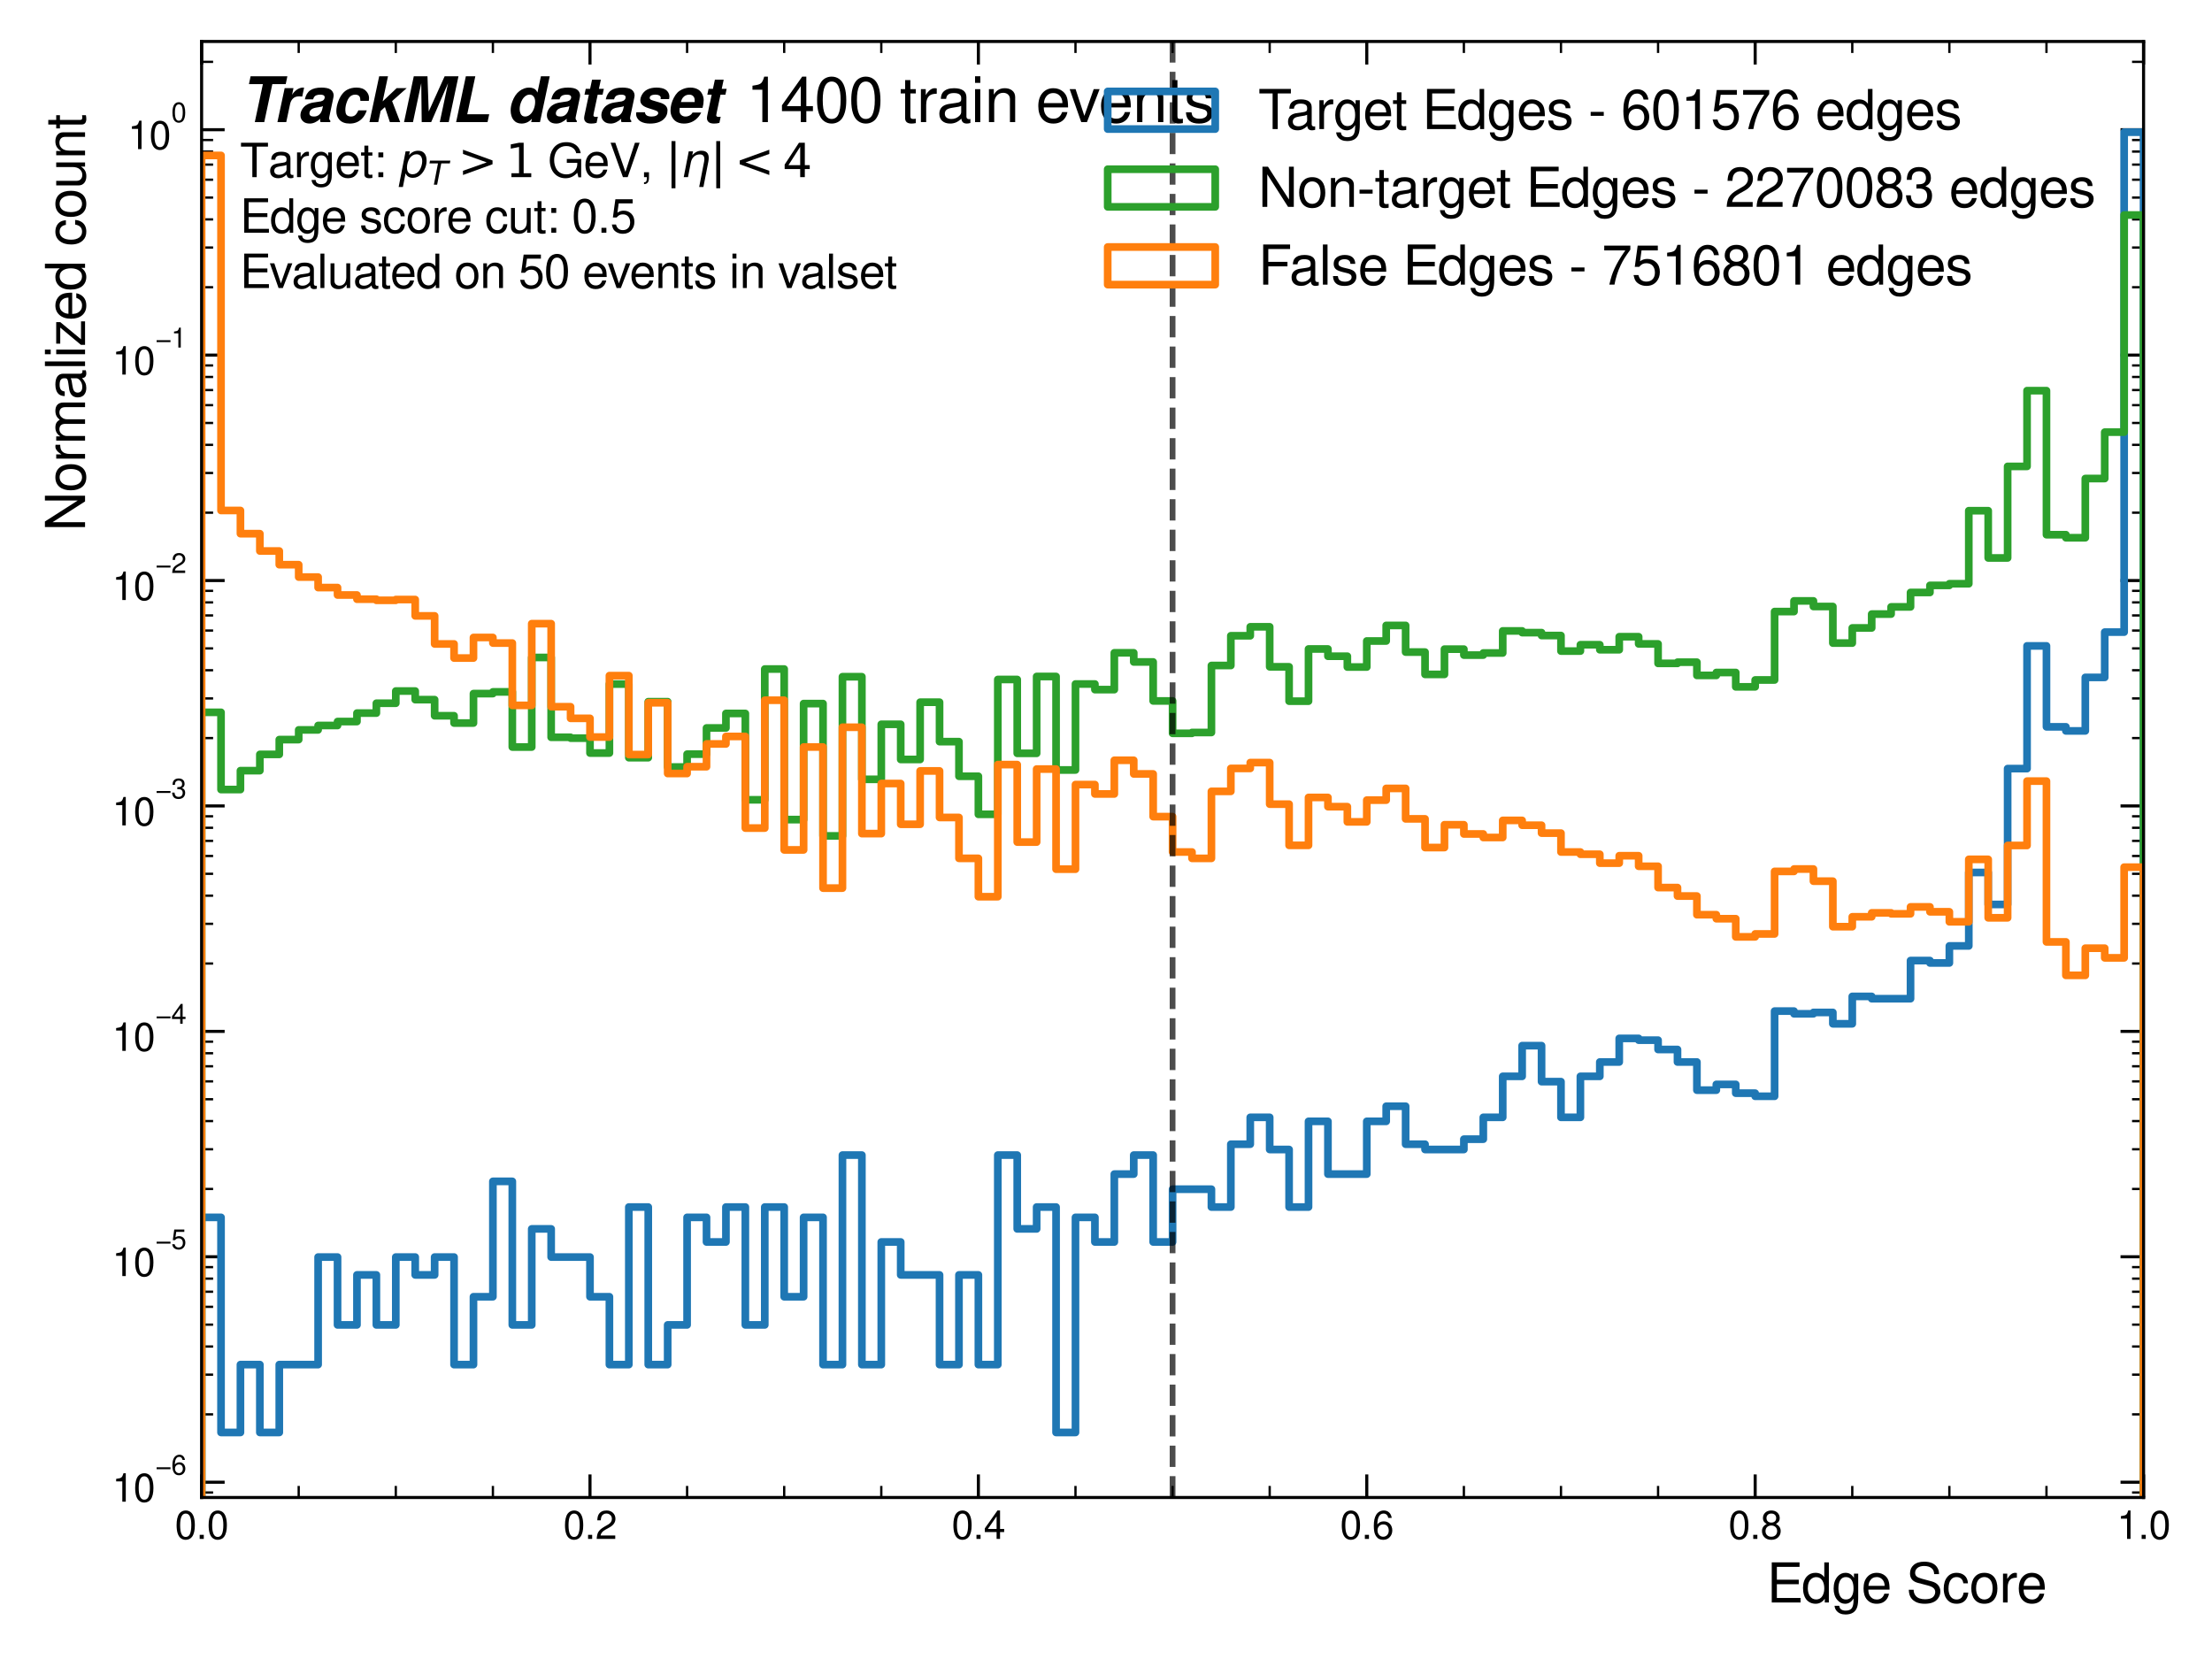 <?xml version="1.0" encoding="utf-8" standalone="no"?>
<!DOCTYPE svg PUBLIC "-//W3C//DTD SVG 1.1//EN"
  "http://www.w3.org/Graphics/SVG/1.1/DTD/svg11.dtd">
<svg xmlns:xlink="http://www.w3.org/1999/xlink" width="576pt" height="432pt" viewBox="0 0 576 432" xmlns="http://www.w3.org/2000/svg" version="1.1">
 <defs>
  <style type="text/css">*{stroke-linejoin: round; stroke-linecap: butt}</style>
 </defs>
 <g id="figure_1">
  <g id="patch_1">
   <path d="M 0 432 
L 576 432 
L 576 0 
L 0 0 
z
" style="fill: #ffffff"/>
  </g>
  <g id="axes_1">
   <g id="patch_2">
    <path d="M 52.497 389.94 
L 558.18 389.94 
L 558.18 10.8 
L 52.497 10.8 
z
" style="fill: #ffffff"/>
   </g>
   <g id="matplotlib.axis_1">
    <g id="xtick_1">
     <g id="line2d_1">
      <defs>
       <path id="m2343d8e99c" d="M 0 0 
L 0 -6 
" style="stroke: #000000; stroke-width: 0.8"/>
      </defs>
      <g>
       <use xlink:href="#m2343d8e99c" x="52.497" y="389.94" style="stroke: #000000; stroke-width: 0.8"/>
      </g>
     </g>
     <g id="line2d_2">
      <defs>
       <path id="mc8f995ccfb" d="M 0 0 
L 0 6 
" style="stroke: #000000; stroke-width: 0.8"/>
      </defs>
      <g>
       <use xlink:href="#mc8f995ccfb" x="52.497" y="10.8" style="stroke: #000000; stroke-width: 0.8"/>
      </g>
     </g>
     <g id="text_1">
      <!-- 0.0 -->
      <g transform="translate(45.547 400.731) scale(0.1 -0.1)">
       <defs>
        <path id="NimbusSans-Regular-30" d="M 1756 4628 
Q 2191 4628 2528 4388 
Q 3244 3878 3244 2203 
Q 3244 975 2800 359 
Q 2628 122 2353 -12 
Q 2078 -147 1759 -147 
Q 1328 -147 991 94 
Q 275 600 275 2241 
Q 275 3516 719 4122 
Q 909 4381 1213 4516 
Q 1469 4628 1756 4628 
z
M 1759 4128 
Q 850 4128 850 2238 
Q 850 322 1747 322 
Q 2213 322 2425 756 
Q 2669 1263 2669 2256 
Q 2669 4128 1759 4128 
z
" transform="scale(0.016)"/>
        <path id="NimbusSans-Regular-2e" d="M 1222 666 
L 1222 0 
L 556 0 
L 556 666 
L 1222 666 
z
" transform="scale(0.016)"/>
       </defs>
       <use xlink:href="#NimbusSans-Regular-30"/>
       <use xlink:href="#NimbusSans-Regular-2e" transform="translate(55.615 0)"/>
       <use xlink:href="#NimbusSans-Regular-30" transform="translate(83.398 0)"/>
      </g>
     </g>
    </g>
    <g id="xtick_2">
     <g id="line2d_3">
      <g>
       <use xlink:href="#m2343d8e99c" x="153.633" y="389.94" style="stroke: #000000; stroke-width: 0.8"/>
      </g>
     </g>
     <g id="line2d_4">
      <g>
       <use xlink:href="#mc8f995ccfb" x="153.633" y="10.8" style="stroke: #000000; stroke-width: 0.8"/>
      </g>
     </g>
     <g id="text_2">
      <!-- 0.2 -->
      <g transform="translate(146.683 400.731) scale(0.1 -0.1)">
       <defs>
        <path id="NimbusSans-Regular-32" d="M 3241 559 
L 3241 3 
L 219 3 
Q 263 719 466 1088 
Q 609 1341 843 1550 
Q 1078 1759 1491 1997 
L 2084 2341 
Q 2697 2697 2697 3263 
Q 2697 3650 2425 3900 
Q 2169 4134 1800 4134 
Q 1544 4134 1336 4014 
Q 1128 3894 1019 3681 
Q 909 3466 884 3025 
L 322 3025 
Q 341 3684 563 4025 
Q 950 4628 1819 4628 
Q 2453 4628 2847 4266 
Q 3272 3875 3272 3275 
Q 3272 2413 2316 1881 
L 1675 1525 
Q 1284 1309 1092 1081 
Q 900 853 856 559 
L 3241 559 
z
" transform="scale(0.016)"/>
       </defs>
       <use xlink:href="#NimbusSans-Regular-30"/>
       <use xlink:href="#NimbusSans-Regular-2e" transform="translate(55.615 0)"/>
       <use xlink:href="#NimbusSans-Regular-32" transform="translate(83.398 0)"/>
      </g>
     </g>
    </g>
    <g id="xtick_3">
     <g id="line2d_5">
      <g>
       <use xlink:href="#m2343d8e99c" x="254.77" y="389.94" style="stroke: #000000; stroke-width: 0.8"/>
      </g>
     </g>
     <g id="line2d_6">
      <g>
       <use xlink:href="#mc8f995ccfb" x="254.77" y="10.8" style="stroke: #000000; stroke-width: 0.8"/>
      </g>
     </g>
     <g id="text_3">
      <!-- 0.4 -->
      <g transform="translate(247.82 400.731) scale(0.1 -0.1)">
       <defs>
        <path id="NimbusSans-Regular-34" d="M 2094 1119 
L 178 1119 
L 178 1716 
L 2238 4628 
L 2656 4628 
L 2656 1625 
L 3328 1625 
L 3328 1119 
L 2656 1119 
L 2656 0 
L 2094 0 
L 2094 1119 
z
M 2094 1625 
L 2094 3666 
L 672 1625 
L 2094 1625 
z
" transform="scale(0.016)"/>
       </defs>
       <use xlink:href="#NimbusSans-Regular-30"/>
       <use xlink:href="#NimbusSans-Regular-2e" transform="translate(55.615 0)"/>
       <use xlink:href="#NimbusSans-Regular-34" transform="translate(83.398 0)"/>
      </g>
     </g>
    </g>
    <g id="xtick_4">
     <g id="line2d_7">
      <g>
       <use xlink:href="#m2343d8e99c" x="355.907" y="389.94" style="stroke: #000000; stroke-width: 0.8"/>
      </g>
     </g>
     <g id="line2d_8">
      <g>
       <use xlink:href="#mc8f995ccfb" x="355.907" y="10.8" style="stroke: #000000; stroke-width: 0.8"/>
      </g>
     </g>
     <g id="text_4">
      <!-- 0.6 -->
      <g transform="translate(348.957 400.731) scale(0.1 -0.1)">
       <defs>
        <path id="NimbusSans-Regular-36" d="M 3191 3425 
L 2625 3425 
Q 2569 3716 2419 3884 
Q 2200 4128 1863 4128 
Q 1375 4128 1114 3668 
Q 853 3209 850 2350 
Q 1219 2859 1894 2859 
Q 2478 2859 2853 2494 
Q 3034 2316 3147 2066 
Q 3284 1753 3284 1403 
Q 3284 778 2913 341 
Q 2497 -147 1800 -147 
Q 1038 -147 656 428 
Q 416 794 344 1231 
Q 275 1641 275 2109 
Q 275 2741 373 3184 
Q 472 3628 684 3966 
Q 888 4281 1219 4459 
Q 1528 4628 1900 4628 
Q 2419 4628 2761 4309 
Q 3103 3991 3191 3425 
z
M 1822 2359 
Q 1388 2359 1119 2066 
Q 881 1800 881 1388 
Q 881 953 1128 666 
Q 1400 353 1806 353 
Q 2009 353 2195 443 
Q 2381 534 2500 694 
Q 2706 963 2706 1356 
Q 2706 1759 2516 2031 
Q 2284 2359 1822 2359 
z
" transform="scale(0.016)"/>
       </defs>
       <use xlink:href="#NimbusSans-Regular-30"/>
       <use xlink:href="#NimbusSans-Regular-2e" transform="translate(55.615 0)"/>
       <use xlink:href="#NimbusSans-Regular-36" transform="translate(83.398 0)"/>
      </g>
     </g>
    </g>
    <g id="xtick_5">
     <g id="line2d_9">
      <g>
       <use xlink:href="#m2343d8e99c" x="457.043" y="389.94" style="stroke: #000000; stroke-width: 0.8"/>
      </g>
     </g>
     <g id="line2d_10">
      <g>
       <use xlink:href="#mc8f995ccfb" x="457.043" y="10.8" style="stroke: #000000; stroke-width: 0.8"/>
      </g>
     </g>
     <g id="text_5">
      <!-- 0.8 -->
      <g transform="translate(450.093 400.731) scale(0.1 -0.1)">
       <defs>
        <path id="NimbusSans-Regular-38" d="M 2506 2434 
Q 3284 2050 3284 1284 
Q 3284 694 2909 300 
Q 2488 -147 1759 -147 
Q 1034 -147 613 300 
Q 238 694 238 1284 
Q 238 2050 1016 2434 
Q 722 2619 606 2756 
Q 397 3006 397 3397 
Q 397 3938 784 4291 
Q 1153 4628 1763 4628 
Q 2369 4628 2738 4291 
Q 3125 3938 3125 3394 
Q 3125 3066 2992 2859 
Q 2859 2653 2506 2434 
z
M 1759 4128 
Q 1397 4128 1184 3928 
Q 972 3725 972 3394 
Q 972 3063 1184 2859 
Q 1397 2659 1763 2659 
Q 2125 2659 2338 2859 
Q 2550 3063 2550 3381 
Q 2550 3728 2338 3928 
Q 2122 4128 1759 4128 
z
M 1763 2184 
Q 1350 2184 1088 1941 
Q 813 1688 813 1269 
Q 813 850 1088 597 
Q 1347 353 1747 353 
Q 2175 353 2438 597 
Q 2709 850 2709 1272 
Q 2709 1694 2438 1941 
Q 2169 2184 1763 2184 
z
" transform="scale(0.016)"/>
       </defs>
       <use xlink:href="#NimbusSans-Regular-30"/>
       <use xlink:href="#NimbusSans-Regular-2e" transform="translate(55.615 0)"/>
       <use xlink:href="#NimbusSans-Regular-38" transform="translate(83.398 0)"/>
      </g>
     </g>
    </g>
    <g id="xtick_6">
     <g id="line2d_11">
      <g>
       <use xlink:href="#m2343d8e99c" x="558.18" y="389.94" style="stroke: #000000; stroke-width: 0.8"/>
      </g>
     </g>
     <g id="line2d_12">
      <g>
       <use xlink:href="#mc8f995ccfb" x="558.18" y="10.8" style="stroke: #000000; stroke-width: 0.8"/>
      </g>
     </g>
     <g id="text_6">
      <!-- 1.0 -->
      <g transform="translate(551.23 400.731) scale(0.1 -0.1)">
       <defs>
        <path id="NimbusSans-Regular-31" d="M 1659 3297 
L 653 3297 
L 653 3706 
Q 1078 3769 1242 3816 
Q 1406 3863 1519 3956 
Q 1706 4113 1850 4628 
L 2222 4628 
L 2222 0 
L 1659 0 
L 1659 3297 
z
" transform="scale(0.016)"/>
       </defs>
       <use xlink:href="#NimbusSans-Regular-31"/>
       <use xlink:href="#NimbusSans-Regular-2e" transform="translate(55.615 0)"/>
       <use xlink:href="#NimbusSans-Regular-30" transform="translate(83.398 0)"/>
      </g>
     </g>
    </g>
    <g id="xtick_7">
     <g id="line2d_13">
      <defs>
       <path id="m14f97dee9b" d="M 0 0 
L 0 -3 
" style="stroke: #000000; stroke-width: 0.6"/>
      </defs>
      <g>
       <use xlink:href="#m14f97dee9b" x="77.781" y="389.94" style="stroke: #000000; stroke-width: 0.6"/>
      </g>
     </g>
     <g id="line2d_14">
      <defs>
       <path id="m32d30fe711" d="M 0 0 
L 0 3 
" style="stroke: #000000; stroke-width: 0.6"/>
      </defs>
      <g>
       <use xlink:href="#m32d30fe711" x="77.781" y="10.8" style="stroke: #000000; stroke-width: 0.6"/>
      </g>
     </g>
    </g>
    <g id="xtick_8">
     <g id="line2d_15">
      <g>
       <use xlink:href="#m14f97dee9b" x="103.065" y="389.94" style="stroke: #000000; stroke-width: 0.6"/>
      </g>
     </g>
     <g id="line2d_16">
      <g>
       <use xlink:href="#m32d30fe711" x="103.065" y="10.8" style="stroke: #000000; stroke-width: 0.6"/>
      </g>
     </g>
    </g>
    <g id="xtick_9">
     <g id="line2d_17">
      <g>
       <use xlink:href="#m14f97dee9b" x="128.349" y="389.94" style="stroke: #000000; stroke-width: 0.6"/>
      </g>
     </g>
     <g id="line2d_18">
      <g>
       <use xlink:href="#m32d30fe711" x="128.349" y="10.8" style="stroke: #000000; stroke-width: 0.6"/>
      </g>
     </g>
    </g>
    <g id="xtick_10">
     <g id="line2d_19">
      <g>
       <use xlink:href="#m14f97dee9b" x="178.918" y="389.94" style="stroke: #000000; stroke-width: 0.6"/>
      </g>
     </g>
     <g id="line2d_20">
      <g>
       <use xlink:href="#m32d30fe711" x="178.918" y="10.8" style="stroke: #000000; stroke-width: 0.6"/>
      </g>
     </g>
    </g>
    <g id="xtick_11">
     <g id="line2d_21">
      <g>
       <use xlink:href="#m14f97dee9b" x="204.202" y="389.94" style="stroke: #000000; stroke-width: 0.6"/>
      </g>
     </g>
     <g id="line2d_22">
      <g>
       <use xlink:href="#m32d30fe711" x="204.202" y="10.8" style="stroke: #000000; stroke-width: 0.6"/>
      </g>
     </g>
    </g>
    <g id="xtick_12">
     <g id="line2d_23">
      <g>
       <use xlink:href="#m14f97dee9b" x="229.486" y="389.94" style="stroke: #000000; stroke-width: 0.6"/>
      </g>
     </g>
     <g id="line2d_24">
      <g>
       <use xlink:href="#m32d30fe711" x="229.486" y="10.8" style="stroke: #000000; stroke-width: 0.6"/>
      </g>
     </g>
    </g>
    <g id="xtick_13">
     <g id="line2d_25">
      <g>
       <use xlink:href="#m14f97dee9b" x="280.054" y="389.94" style="stroke: #000000; stroke-width: 0.6"/>
      </g>
     </g>
     <g id="line2d_26">
      <g>
       <use xlink:href="#m32d30fe711" x="280.054" y="10.8" style="stroke: #000000; stroke-width: 0.6"/>
      </g>
     </g>
    </g>
    <g id="xtick_14">
     <g id="line2d_27">
      <g>
       <use xlink:href="#m14f97dee9b" x="305.338" y="389.94" style="stroke: #000000; stroke-width: 0.6"/>
      </g>
     </g>
     <g id="line2d_28">
      <g>
       <use xlink:href="#m32d30fe711" x="305.338" y="10.8" style="stroke: #000000; stroke-width: 0.6"/>
      </g>
     </g>
    </g>
    <g id="xtick_15">
     <g id="line2d_29">
      <g>
       <use xlink:href="#m14f97dee9b" x="330.623" y="389.94" style="stroke: #000000; stroke-width: 0.6"/>
      </g>
     </g>
     <g id="line2d_30">
      <g>
       <use xlink:href="#m32d30fe711" x="330.623" y="10.8" style="stroke: #000000; stroke-width: 0.6"/>
      </g>
     </g>
    </g>
    <g id="xtick_16">
     <g id="line2d_31">
      <g>
       <use xlink:href="#m14f97dee9b" x="381.191" y="389.94" style="stroke: #000000; stroke-width: 0.6"/>
      </g>
     </g>
     <g id="line2d_32">
      <g>
       <use xlink:href="#m32d30fe711" x="381.191" y="10.8" style="stroke: #000000; stroke-width: 0.6"/>
      </g>
     </g>
    </g>
    <g id="xtick_17">
     <g id="line2d_33">
      <g>
       <use xlink:href="#m14f97dee9b" x="406.475" y="389.94" style="stroke: #000000; stroke-width: 0.6"/>
      </g>
     </g>
     <g id="line2d_34">
      <g>
       <use xlink:href="#m32d30fe711" x="406.475" y="10.8" style="stroke: #000000; stroke-width: 0.6"/>
      </g>
     </g>
    </g>
    <g id="xtick_18">
     <g id="line2d_35">
      <g>
       <use xlink:href="#m14f97dee9b" x="431.759" y="389.94" style="stroke: #000000; stroke-width: 0.6"/>
      </g>
     </g>
     <g id="line2d_36">
      <g>
       <use xlink:href="#m32d30fe711" x="431.759" y="10.8" style="stroke: #000000; stroke-width: 0.6"/>
      </g>
     </g>
    </g>
    <g id="xtick_19">
     <g id="line2d_37">
      <g>
       <use xlink:href="#m14f97dee9b" x="482.328" y="389.94" style="stroke: #000000; stroke-width: 0.6"/>
      </g>
     </g>
     <g id="line2d_38">
      <g>
       <use xlink:href="#m32d30fe711" x="482.328" y="10.8" style="stroke: #000000; stroke-width: 0.6"/>
      </g>
     </g>
    </g>
    <g id="xtick_20">
     <g id="line2d_39">
      <g>
       <use xlink:href="#m14f97dee9b" x="507.612" y="389.94" style="stroke: #000000; stroke-width: 0.6"/>
      </g>
     </g>
     <g id="line2d_40">
      <g>
       <use xlink:href="#m32d30fe711" x="507.612" y="10.8" style="stroke: #000000; stroke-width: 0.6"/>
      </g>
     </g>
    </g>
    <g id="xtick_21">
     <g id="line2d_41">
      <g>
       <use xlink:href="#m14f97dee9b" x="532.896" y="389.94" style="stroke: #000000; stroke-width: 0.6"/>
      </g>
     </g>
     <g id="line2d_42">
      <g>
       <use xlink:href="#m32d30fe711" x="532.896" y="10.8" style="stroke: #000000; stroke-width: 0.6"/>
      </g>
     </g>
    </g>
    <g id="text_7">
     <!-- Edge Score -->
     <g transform="translate(460.074 417.286) scale(0.14 -0.14)">
      <defs>
       <path id="NimbusSans-Regular-45" d="M 1169 2125 
L 1169 525 
L 3922 525 
L 3922 0 
L 575 0 
L 575 4666 
L 3806 4666 
L 3806 4141 
L 1169 4141 
L 1169 2650 
L 3713 2650 
L 3713 2125 
L 1169 2125 
z
" transform="scale(0.016)"/>
       <path id="NimbusSans-Regular-64" d="M 3169 4666 
L 3169 0 
L 2694 0 
L 2694 441 
Q 2291 -147 1625 -147 
Q 1191 -147 844 78 
Q 447 334 278 884 
Q 166 1244 166 1688 
Q 166 2538 603 3022 
Q 994 3450 1606 3450 
Q 2291 3450 2638 2934 
L 2638 4666 
L 3169 4666 
z
M 1697 2950 
Q 1388 2950 1144 2753 
Q 722 2416 722 1653 
Q 722 1103 963 744 
Q 1228 353 1700 353 
Q 2166 353 2409 744 
Q 2638 1109 2638 1634 
Q 2638 2203 2409 2559 
Q 2159 2950 1697 2950 
z
" transform="scale(0.016)"/>
       <path id="NimbusSans-Regular-67" d="M 2588 3353 
L 3081 3353 
L 3081 547 
Q 3081 -156 2966 -516 
Q 2688 -1394 1609 -1394 
Q 919 -1394 556 -956 
Q 363 -722 331 -384 
L 878 -384 
Q 913 -644 1050 -766 
Q 1253 -947 1619 -947 
Q 2122 -947 2330 -669 
Q 2538 -391 2538 284 
L 2538 456 
Q 2378 216 2238 100 
Q 1944 -150 1563 -150 
Q 1031 -150 647 303 
Q 225 797 225 1616 
Q 225 2494 678 3016 
Q 1053 3450 1603 3450 
Q 1919 3450 2153 3311 
Q 2388 3172 2588 2866 
L 2588 3353 
z
M 1650 2956 
Q 1197 2956 981 2566 
Q 781 2203 781 1650 
Q 781 1100 981 738 
Q 1197 347 1650 347 
Q 2122 347 2341 738 
Q 2538 1091 2538 1634 
Q 2538 2219 2341 2566 
Q 2116 2956 1650 2956 
z
" transform="scale(0.016)"/>
       <path id="NimbusSans-Regular-65" d="M 3284 1497 
L 813 1497 
Q 819 1044 991 781 
Q 1275 347 1797 347 
Q 2450 347 2678 1019 
L 3216 1019 
Q 3141 616 2900 325 
Q 2506 -147 1781 -147 
Q 1069 -147 653 341 
Q 256 809 256 1628 
Q 256 2491 694 2978 
Q 1119 3450 1791 3450 
Q 2341 3450 2741 3131 
Q 3044 2888 3164 2523 
Q 3284 2159 3284 1497 
z
M 2709 1931 
Q 2709 2178 2631 2372 
Q 2516 2650 2295 2803 
Q 2075 2956 1784 2956 
Q 1259 2956 994 2503 
Q 850 2259 828 1931 
L 2709 1931 
z
" transform="scale(0.016)"/>
       <path id="NimbusSans-Regular-20" transform="scale(0.016)"/>
       <path id="NimbusSans-Regular-53" d="M 3816 3297 
L 3253 3297 
Q 3244 3700 3016 3931 
Q 2706 4244 2084 4244 
Q 1609 4244 1331 4031 
Q 1041 3809 1041 3456 
Q 1041 3188 1214 3033 
Q 1388 2878 1813 2766 
L 2978 2450 
Q 3459 2322 3709 2028 
Q 3975 1716 3975 1281 
Q 3975 872 3731 509 
Q 3294 -147 2153 -147 
Q 1066 -147 578 519 
Q 319 878 306 1484 
L 869 1484 
Q 866 1063 1113 772 
Q 1444 378 2188 378 
Q 2763 378 3047 575 
Q 3197 681 3287 857 
Q 3378 1034 3378 1222 
Q 3378 1497 3172 1680 
Q 2966 1863 2522 1978 
L 1359 2281 
Q 447 2522 447 3375 
Q 447 3988 872 4359 
Q 1306 4744 2103 4744 
Q 3122 4744 3563 4141 
Q 3816 3794 3816 3381 
Q 3816 3353 3816 3297 
z
" transform="scale(0.016)"/>
       <path id="NimbusSans-Regular-63" d="M 3013 2228 
L 2475 2228 
Q 2438 2525 2281 2709 
Q 2069 2956 1684 2956 
Q 1269 2956 1034 2650 
Q 753 2288 753 1619 
Q 753 1013 1016 669 
Q 1263 347 1694 347 
Q 2378 347 2513 1153 
L 3050 1153 
Q 3016 694 2803 384 
Q 2441 -147 1681 -147 
Q 1053 -147 672 253 
Q 197 744 197 1619 
Q 197 2463 616 2969 
Q 1016 3450 1691 3450 
Q 2106 3450 2431 3266 
Q 2822 3044 2950 2606 
Q 2994 2453 3013 2228 
z
" transform="scale(0.016)"/>
       <path id="NimbusSans-Regular-6f" d="M 1744 3450 
Q 2481 3450 2888 2947 
Q 3266 2475 3266 1628 
Q 3266 834 2888 356 
Q 2484 -147 1747 -147 
Q 1013 -147 613 356 
Q 231 834 231 1653 
Q 231 2472 613 2947 
Q 1016 3450 1744 3450 
z
M 1747 2956 
Q 1406 2956 1153 2728 
Q 788 2400 788 1653 
Q 788 1119 988 778 
Q 1103 578 1306 462 
Q 1509 347 1750 347 
Q 1988 347 2191 462 
Q 2394 578 2509 778 
Q 2709 1119 2709 1634 
Q 2709 2191 2509 2525 
Q 2397 2719 2203 2834 
Q 1997 2956 1747 2956 
z
" transform="scale(0.016)"/>
       <path id="NimbusSans-Regular-72" d="M 441 3353 
L 934 3353 
L 934 2744 
Q 1359 3450 1847 3450 
Q 1938 3450 2053 3431 
L 2053 2888 
Q 1578 2884 1356 2722 
Q 978 2444 978 1741 
L 978 0 
L 441 0 
L 441 3353 
z
" transform="scale(0.016)"/>
      </defs>
      <use xlink:href="#NimbusSans-Regular-45"/>
      <use xlink:href="#NimbusSans-Regular-64" transform="translate(64.699 0)"/>
      <use xlink:href="#NimbusSans-Regular-67" transform="translate(120.689 0)"/>
      <use xlink:href="#NimbusSans-Regular-65" transform="translate(175.805 0)"/>
      <use xlink:href="#NimbusSans-Regular-20" transform="translate(231.42 0)"/>
      <use xlink:href="#NimbusSans-Regular-53" transform="translate(259.203 0)"/>
      <use xlink:href="#NimbusSans-Regular-63" transform="translate(325.902 0)"/>
      <use xlink:href="#NimbusSans-Regular-6f" transform="translate(376.652 0)"/>
      <use xlink:href="#NimbusSans-Regular-72" transform="translate(432.268 0)"/>
      <use xlink:href="#NimbusSans-Regular-65" transform="translate(464.568 0)"/>
     </g>
    </g>
   </g>
   <g id="matplotlib.axis_2">
    <g id="ytick_1">
     <g id="line2d_43">
      <defs>
       <path id="mbde8ccf129" d="M 0 0 
L 6 0 
" style="stroke: #000000; stroke-width: 0.8"/>
      </defs>
      <g>
       <use xlink:href="#mbde8ccf129" x="52.497" y="385.966" style="stroke: #000000; stroke-width: 0.8"/>
      </g>
     </g>
     <g id="line2d_44">
      <defs>
       <path id="m4041e57a43" d="M 0 0 
L -6 0 
" style="stroke: #000000; stroke-width: 0.8"/>
      </defs>
      <g>
       <use xlink:href="#m4041e57a43" x="558.18" y="385.966" style="stroke: #000000; stroke-width: 0.8"/>
      </g>
     </g>
     <g id="text_8">
      <!-- $\mathdefault{10^{-6}}$ -->
      <g transform="translate(29.197 391.127) scale(0.1 -0.1)">
       <defs>
        <path id="NimbusSans-Regular-2212" d="M 3481 1706 
L 3481 1259 
L 256 1259 
L 256 1706 
L 3481 1706 
z
" transform="scale(0.016)"/>
       </defs>
       <use xlink:href="#NimbusSans-Regular-31" transform="translate(0 0.966)"/>
       <use xlink:href="#NimbusSans-Regular-30" transform="translate(55.615 0.966)"/>
       <use xlink:href="#NimbusSans-Regular-2212" transform="translate(112.991 71.381) scale(0.7)"/>
       <use xlink:href="#NimbusSans-Regular-36" transform="translate(153.87 71.381) scale(0.7)"/>
      </g>
     </g>
    </g>
    <g id="ytick_2">
     <g id="line2d_45">
      <g>
       <use xlink:href="#mbde8ccf129" x="52.497" y="327.267" style="stroke: #000000; stroke-width: 0.8"/>
      </g>
     </g>
     <g id="line2d_46">
      <g>
       <use xlink:href="#m4041e57a43" x="558.18" y="327.267" style="stroke: #000000; stroke-width: 0.8"/>
      </g>
     </g>
     <g id="text_9">
      <!-- $\mathdefault{10^{-5}}$ -->
      <g transform="translate(29.197 332.378) scale(0.1 -0.1)">
       <defs>
        <path id="NimbusSans-Regular-35" d="M 3047 4538 
L 3047 3981 
L 1156 3981 
L 981 2716 
Q 1359 2991 1819 2991 
Q 2450 2991 2859 2588 
Q 3284 2172 3284 1478 
Q 3284 816 2903 366 
Q 2469 -147 1728 -147 
Q 1278 -147 922 44 
Q 616 206 464 439 
Q 313 672 225 1113 
L 791 1113 
Q 984 353 1716 353 
Q 2209 353 2475 669 
Q 2709 947 2709 1403 
Q 2709 1916 2431 2213 
Q 2172 2491 1719 2491 
Q 1453 2491 1267 2397 
Q 1081 2303 881 2069 
L 369 2069 
L 706 4538 
L 3047 4538 
z
" transform="scale(0.016)"/>
       </defs>
       <use xlink:href="#NimbusSans-Regular-31" transform="translate(0 0.95)"/>
       <use xlink:href="#NimbusSans-Regular-30" transform="translate(55.615 0.95)"/>
       <use xlink:href="#NimbusSans-Regular-2212" transform="translate(112.991 71.366) scale(0.7)"/>
       <use xlink:href="#NimbusSans-Regular-35" transform="translate(153.87 71.366) scale(0.7)"/>
      </g>
     </g>
    </g>
    <g id="ytick_3">
     <g id="line2d_47">
      <g>
       <use xlink:href="#mbde8ccf129" x="52.497" y="268.568" style="stroke: #000000; stroke-width: 0.8"/>
      </g>
     </g>
     <g id="line2d_48">
      <g>
       <use xlink:href="#m4041e57a43" x="558.18" y="268.568" style="stroke: #000000; stroke-width: 0.8"/>
      </g>
     </g>
     <g id="text_10">
      <!-- $\mathdefault{10^{-4}}$ -->
      <g transform="translate(29.197 273.729) scale(0.1 -0.1)">
       <use xlink:href="#NimbusSans-Regular-31" transform="translate(0 0.966)"/>
       <use xlink:href="#NimbusSans-Regular-30" transform="translate(55.615 0.966)"/>
       <use xlink:href="#NimbusSans-Regular-2212" transform="translate(112.991 71.381) scale(0.7)"/>
       <use xlink:href="#NimbusSans-Regular-34" transform="translate(153.87 71.381) scale(0.7)"/>
      </g>
     </g>
    </g>
    <g id="ytick_4">
     <g id="line2d_49">
      <g>
       <use xlink:href="#mbde8ccf129" x="52.497" y="209.869" style="stroke: #000000; stroke-width: 0.8"/>
      </g>
     </g>
     <g id="line2d_50">
      <g>
       <use xlink:href="#m4041e57a43" x="558.18" y="209.869" style="stroke: #000000; stroke-width: 0.8"/>
      </g>
     </g>
     <g id="text_11">
      <!-- $\mathdefault{10^{-3}}$ -->
      <g transform="translate(29.197 215.03) scale(0.1 -0.1)">
       <defs>
        <path id="NimbusSans-Regular-33" d="M 1416 2128 
L 1416 2609 
Q 1953 2613 2166 2703 
Q 2531 2859 2531 3338 
Q 2531 3741 2294 3947 
Q 2075 4138 1728 4138 
Q 1466 4138 1264 4028 
Q 1063 3919 966 3722 
Q 872 3525 866 3138 
L 303 3138 
Q 316 3731 538 4072 
Q 719 4356 1044 4497 
Q 1347 4628 1725 4628 
Q 2356 4628 2734 4297 
Q 3106 3972 3106 3353 
Q 3106 2953 2875 2678 
Q 2719 2497 2472 2397 
Q 2797 2281 2963 2109 
Q 3241 1822 3241 1291 
Q 3241 625 2803 228 
Q 2388 -150 1706 -150 
Q 994 -150 628 215 
Q 263 581 206 1344 
L 772 1344 
Q 794 934 938 713 
Q 1066 522 1255 434 
Q 1444 347 1728 347 
Q 2188 347 2431 613 
Q 2666 869 2666 1284 
Q 2666 1700 2427 1915 
Q 2188 2131 1725 2131 
L 1416 2128 
z
" transform="scale(0.016)"/>
       </defs>
       <use xlink:href="#NimbusSans-Regular-31" transform="translate(0 0.966)"/>
       <use xlink:href="#NimbusSans-Regular-30" transform="translate(55.615 0.966)"/>
       <use xlink:href="#NimbusSans-Regular-2212" transform="translate(112.991 71.381) scale(0.7)"/>
       <use xlink:href="#NimbusSans-Regular-33" transform="translate(153.87 71.381) scale(0.7)"/>
      </g>
     </g>
    </g>
    <g id="ytick_5">
     <g id="line2d_51">
      <g>
       <use xlink:href="#mbde8ccf129" x="52.497" y="151.17" style="stroke: #000000; stroke-width: 0.8"/>
      </g>
     </g>
     <g id="line2d_52">
      <g>
       <use xlink:href="#m4041e57a43" x="558.18" y="151.17" style="stroke: #000000; stroke-width: 0.8"/>
      </g>
     </g>
     <g id="text_12">
      <!-- $\mathdefault{10^{-2}}$ -->
      <g transform="translate(29.197 156.331) scale(0.1 -0.1)">
       <use xlink:href="#NimbusSans-Regular-31" transform="translate(0 0.966)"/>
       <use xlink:href="#NimbusSans-Regular-30" transform="translate(55.615 0.966)"/>
       <use xlink:href="#NimbusSans-Regular-2212" transform="translate(112.991 71.381) scale(0.7)"/>
       <use xlink:href="#NimbusSans-Regular-32" transform="translate(153.87 71.381) scale(0.7)"/>
      </g>
     </g>
    </g>
    <g id="ytick_6">
     <g id="line2d_53">
      <g>
       <use xlink:href="#mbde8ccf129" x="52.497" y="92.472" style="stroke: #000000; stroke-width: 0.8"/>
      </g>
     </g>
     <g id="line2d_54">
      <g>
       <use xlink:href="#m4041e57a43" x="558.18" y="92.472" style="stroke: #000000; stroke-width: 0.8"/>
      </g>
     </g>
     <g id="text_13">
      <!-- $\mathdefault{10^{-1}}$ -->
      <g transform="translate(29.197 97.633) scale(0.1 -0.1)">
       <use xlink:href="#NimbusSans-Regular-31" transform="translate(0 0.966)"/>
       <use xlink:href="#NimbusSans-Regular-30" transform="translate(55.615 0.966)"/>
       <use xlink:href="#NimbusSans-Regular-2212" transform="translate(112.991 71.381) scale(0.7)"/>
       <use xlink:href="#NimbusSans-Regular-31" transform="translate(153.87 71.381) scale(0.7)"/>
      </g>
     </g>
    </g>
    <g id="ytick_7">
     <g id="line2d_55">
      <g>
       <use xlink:href="#mbde8ccf129" x="52.497" y="33.773" style="stroke: #000000; stroke-width: 0.8"/>
      </g>
     </g>
     <g id="line2d_56">
      <g>
       <use xlink:href="#m4041e57a43" x="558.18" y="33.773" style="stroke: #000000; stroke-width: 0.8"/>
      </g>
     </g>
     <g id="text_14">
      <!-- $\mathdefault{10^{0}}$ -->
      <g transform="translate(33.297 38.934) scale(0.1 -0.1)">
       <use xlink:href="#NimbusSans-Regular-31" transform="translate(0 0.966)"/>
       <use xlink:href="#NimbusSans-Regular-30" transform="translate(55.615 0.966)"/>
       <use xlink:href="#NimbusSans-Regular-30" transform="translate(112.991 71.381) scale(0.7)"/>
      </g>
     </g>
    </g>
    <g id="ytick_8">
     <g id="line2d_57">
      <defs>
       <path id="md765fddfc8" d="M 0 0 
L 3 0 
" style="stroke: #000000; stroke-width: 0.6"/>
      </defs>
      <g>
       <use xlink:href="#md765fddfc8" x="52.497" y="388.652" style="stroke: #000000; stroke-width: 0.6"/>
      </g>
     </g>
     <g id="line2d_58">
      <defs>
       <path id="ma079069cae" d="M 0 0 
L -3 0 
" style="stroke: #000000; stroke-width: 0.6"/>
      </defs>
      <g>
       <use xlink:href="#ma079069cae" x="558.18" y="388.652" style="stroke: #000000; stroke-width: 0.6"/>
      </g>
     </g>
    </g>
    <g id="ytick_9">
     <g id="line2d_59">
      <g>
       <use xlink:href="#md765fddfc8" x="52.497" y="368.296" style="stroke: #000000; stroke-width: 0.6"/>
      </g>
     </g>
     <g id="line2d_60">
      <g>
       <use xlink:href="#ma079069cae" x="558.18" y="368.296" style="stroke: #000000; stroke-width: 0.6"/>
      </g>
     </g>
    </g>
    <g id="ytick_10">
     <g id="line2d_61">
      <g>
       <use xlink:href="#md765fddfc8" x="52.497" y="357.959" style="stroke: #000000; stroke-width: 0.6"/>
      </g>
     </g>
     <g id="line2d_62">
      <g>
       <use xlink:href="#ma079069cae" x="558.18" y="357.959" style="stroke: #000000; stroke-width: 0.6"/>
      </g>
     </g>
    </g>
    <g id="ytick_11">
     <g id="line2d_63">
      <g>
       <use xlink:href="#md765fddfc8" x="52.497" y="350.626" style="stroke: #000000; stroke-width: 0.6"/>
      </g>
     </g>
     <g id="line2d_64">
      <g>
       <use xlink:href="#ma079069cae" x="558.18" y="350.626" style="stroke: #000000; stroke-width: 0.6"/>
      </g>
     </g>
    </g>
    <g id="ytick_12">
     <g id="line2d_65">
      <g>
       <use xlink:href="#md765fddfc8" x="52.497" y="344.937" style="stroke: #000000; stroke-width: 0.6"/>
      </g>
     </g>
     <g id="line2d_66">
      <g>
       <use xlink:href="#ma079069cae" x="558.18" y="344.937" style="stroke: #000000; stroke-width: 0.6"/>
      </g>
     </g>
    </g>
    <g id="ytick_13">
     <g id="line2d_67">
      <g>
       <use xlink:href="#md765fddfc8" x="52.497" y="340.289" style="stroke: #000000; stroke-width: 0.6"/>
      </g>
     </g>
     <g id="line2d_68">
      <g>
       <use xlink:href="#ma079069cae" x="558.18" y="340.289" style="stroke: #000000; stroke-width: 0.6"/>
      </g>
     </g>
    </g>
    <g id="ytick_14">
     <g id="line2d_69">
      <g>
       <use xlink:href="#md765fddfc8" x="52.497" y="336.359" style="stroke: #000000; stroke-width: 0.6"/>
      </g>
     </g>
     <g id="line2d_70">
      <g>
       <use xlink:href="#ma079069cae" x="558.18" y="336.359" style="stroke: #000000; stroke-width: 0.6"/>
      </g>
     </g>
    </g>
    <g id="ytick_15">
     <g id="line2d_71">
      <g>
       <use xlink:href="#md765fddfc8" x="52.497" y="332.955" style="stroke: #000000; stroke-width: 0.6"/>
      </g>
     </g>
     <g id="line2d_72">
      <g>
       <use xlink:href="#ma079069cae" x="558.18" y="332.955" style="stroke: #000000; stroke-width: 0.6"/>
      </g>
     </g>
    </g>
    <g id="ytick_16">
     <g id="line2d_73">
      <g>
       <use xlink:href="#md765fddfc8" x="52.497" y="329.953" style="stroke: #000000; stroke-width: 0.6"/>
      </g>
     </g>
     <g id="line2d_74">
      <g>
       <use xlink:href="#ma079069cae" x="558.18" y="329.953" style="stroke: #000000; stroke-width: 0.6"/>
      </g>
     </g>
    </g>
    <g id="ytick_17">
     <g id="line2d_75">
      <g>
       <use xlink:href="#md765fddfc8" x="52.497" y="309.597" style="stroke: #000000; stroke-width: 0.6"/>
      </g>
     </g>
     <g id="line2d_76">
      <g>
       <use xlink:href="#ma079069cae" x="558.18" y="309.597" style="stroke: #000000; stroke-width: 0.6"/>
      </g>
     </g>
    </g>
    <g id="ytick_18">
     <g id="line2d_77">
      <g>
       <use xlink:href="#md765fddfc8" x="52.497" y="299.26" style="stroke: #000000; stroke-width: 0.6"/>
      </g>
     </g>
     <g id="line2d_78">
      <g>
       <use xlink:href="#ma079069cae" x="558.18" y="299.26" style="stroke: #000000; stroke-width: 0.6"/>
      </g>
     </g>
    </g>
    <g id="ytick_19">
     <g id="line2d_79">
      <g>
       <use xlink:href="#md765fddfc8" x="52.497" y="291.927" style="stroke: #000000; stroke-width: 0.6"/>
      </g>
     </g>
     <g id="line2d_80">
      <g>
       <use xlink:href="#ma079069cae" x="558.18" y="291.927" style="stroke: #000000; stroke-width: 0.6"/>
      </g>
     </g>
    </g>
    <g id="ytick_20">
     <g id="line2d_81">
      <g>
       <use xlink:href="#md765fddfc8" x="52.497" y="286.238" style="stroke: #000000; stroke-width: 0.6"/>
      </g>
     </g>
     <g id="line2d_82">
      <g>
       <use xlink:href="#ma079069cae" x="558.18" y="286.238" style="stroke: #000000; stroke-width: 0.6"/>
      </g>
     </g>
    </g>
    <g id="ytick_21">
     <g id="line2d_83">
      <g>
       <use xlink:href="#md765fddfc8" x="52.497" y="281.59" style="stroke: #000000; stroke-width: 0.6"/>
      </g>
     </g>
     <g id="line2d_84">
      <g>
       <use xlink:href="#ma079069cae" x="558.18" y="281.59" style="stroke: #000000; stroke-width: 0.6"/>
      </g>
     </g>
    </g>
    <g id="ytick_22">
     <g id="line2d_85">
      <g>
       <use xlink:href="#md765fddfc8" x="52.497" y="277.661" style="stroke: #000000; stroke-width: 0.6"/>
      </g>
     </g>
     <g id="line2d_86">
      <g>
       <use xlink:href="#ma079069cae" x="558.18" y="277.661" style="stroke: #000000; stroke-width: 0.6"/>
      </g>
     </g>
    </g>
    <g id="ytick_23">
     <g id="line2d_87">
      <g>
       <use xlink:href="#md765fddfc8" x="52.497" y="274.257" style="stroke: #000000; stroke-width: 0.6"/>
      </g>
     </g>
     <g id="line2d_88">
      <g>
       <use xlink:href="#ma079069cae" x="558.18" y="274.257" style="stroke: #000000; stroke-width: 0.6"/>
      </g>
     </g>
    </g>
    <g id="ytick_24">
     <g id="line2d_89">
      <g>
       <use xlink:href="#md765fddfc8" x="52.497" y="271.254" style="stroke: #000000; stroke-width: 0.6"/>
      </g>
     </g>
     <g id="line2d_90">
      <g>
       <use xlink:href="#ma079069cae" x="558.18" y="271.254" style="stroke: #000000; stroke-width: 0.6"/>
      </g>
     </g>
    </g>
    <g id="ytick_25">
     <g id="line2d_91">
      <g>
       <use xlink:href="#md765fddfc8" x="52.497" y="250.898" style="stroke: #000000; stroke-width: 0.6"/>
      </g>
     </g>
     <g id="line2d_92">
      <g>
       <use xlink:href="#ma079069cae" x="558.18" y="250.898" style="stroke: #000000; stroke-width: 0.6"/>
      </g>
     </g>
    </g>
    <g id="ytick_26">
     <g id="line2d_93">
      <g>
       <use xlink:href="#md765fddfc8" x="52.497" y="240.562" style="stroke: #000000; stroke-width: 0.6"/>
      </g>
     </g>
     <g id="line2d_94">
      <g>
       <use xlink:href="#ma079069cae" x="558.18" y="240.562" style="stroke: #000000; stroke-width: 0.6"/>
      </g>
     </g>
    </g>
    <g id="ytick_27">
     <g id="line2d_95">
      <g>
       <use xlink:href="#md765fddfc8" x="52.497" y="233.228" style="stroke: #000000; stroke-width: 0.6"/>
      </g>
     </g>
     <g id="line2d_96">
      <g>
       <use xlink:href="#ma079069cae" x="558.18" y="233.228" style="stroke: #000000; stroke-width: 0.6"/>
      </g>
     </g>
    </g>
    <g id="ytick_28">
     <g id="line2d_97">
      <g>
       <use xlink:href="#md765fddfc8" x="52.497" y="227.539" style="stroke: #000000; stroke-width: 0.6"/>
      </g>
     </g>
     <g id="line2d_98">
      <g>
       <use xlink:href="#ma079069cae" x="558.18" y="227.539" style="stroke: #000000; stroke-width: 0.6"/>
      </g>
     </g>
    </g>
    <g id="ytick_29">
     <g id="line2d_99">
      <g>
       <use xlink:href="#md765fddfc8" x="52.497" y="222.892" style="stroke: #000000; stroke-width: 0.6"/>
      </g>
     </g>
     <g id="line2d_100">
      <g>
       <use xlink:href="#ma079069cae" x="558.18" y="222.892" style="stroke: #000000; stroke-width: 0.6"/>
      </g>
     </g>
    </g>
    <g id="ytick_30">
     <g id="line2d_101">
      <g>
       <use xlink:href="#md765fddfc8" x="52.497" y="218.962" style="stroke: #000000; stroke-width: 0.6"/>
      </g>
     </g>
     <g id="line2d_102">
      <g>
       <use xlink:href="#ma079069cae" x="558.18" y="218.962" style="stroke: #000000; stroke-width: 0.6"/>
      </g>
     </g>
    </g>
    <g id="ytick_31">
     <g id="line2d_103">
      <g>
       <use xlink:href="#md765fddfc8" x="52.497" y="215.558" style="stroke: #000000; stroke-width: 0.6"/>
      </g>
     </g>
     <g id="line2d_104">
      <g>
       <use xlink:href="#ma079069cae" x="558.18" y="215.558" style="stroke: #000000; stroke-width: 0.6"/>
      </g>
     </g>
    </g>
    <g id="ytick_32">
     <g id="line2d_105">
      <g>
       <use xlink:href="#md765fddfc8" x="52.497" y="212.555" style="stroke: #000000; stroke-width: 0.6"/>
      </g>
     </g>
     <g id="line2d_106">
      <g>
       <use xlink:href="#ma079069cae" x="558.18" y="212.555" style="stroke: #000000; stroke-width: 0.6"/>
      </g>
     </g>
    </g>
    <g id="ytick_33">
     <g id="line2d_107">
      <g>
       <use xlink:href="#md765fddfc8" x="52.497" y="192.199" style="stroke: #000000; stroke-width: 0.6"/>
      </g>
     </g>
     <g id="line2d_108">
      <g>
       <use xlink:href="#ma079069cae" x="558.18" y="192.199" style="stroke: #000000; stroke-width: 0.6"/>
      </g>
     </g>
    </g>
    <g id="ytick_34">
     <g id="line2d_109">
      <g>
       <use xlink:href="#md765fddfc8" x="52.497" y="181.863" style="stroke: #000000; stroke-width: 0.6"/>
      </g>
     </g>
     <g id="line2d_110">
      <g>
       <use xlink:href="#ma079069cae" x="558.18" y="181.863" style="stroke: #000000; stroke-width: 0.6"/>
      </g>
     </g>
    </g>
    <g id="ytick_35">
     <g id="line2d_111">
      <g>
       <use xlink:href="#md765fddfc8" x="52.497" y="174.529" style="stroke: #000000; stroke-width: 0.6"/>
      </g>
     </g>
     <g id="line2d_112">
      <g>
       <use xlink:href="#ma079069cae" x="558.18" y="174.529" style="stroke: #000000; stroke-width: 0.6"/>
      </g>
     </g>
    </g>
    <g id="ytick_36">
     <g id="line2d_113">
      <g>
       <use xlink:href="#md765fddfc8" x="52.497" y="168.841" style="stroke: #000000; stroke-width: 0.6"/>
      </g>
     </g>
     <g id="line2d_114">
      <g>
       <use xlink:href="#ma079069cae" x="558.18" y="168.841" style="stroke: #000000; stroke-width: 0.6"/>
      </g>
     </g>
    </g>
    <g id="ytick_37">
     <g id="line2d_115">
      <g>
       <use xlink:href="#md765fddfc8" x="52.497" y="164.193" style="stroke: #000000; stroke-width: 0.6"/>
      </g>
     </g>
     <g id="line2d_116">
      <g>
       <use xlink:href="#ma079069cae" x="558.18" y="164.193" style="stroke: #000000; stroke-width: 0.6"/>
      </g>
     </g>
    </g>
    <g id="ytick_38">
     <g id="line2d_117">
      <g>
       <use xlink:href="#md765fddfc8" x="52.497" y="160.263" style="stroke: #000000; stroke-width: 0.6"/>
      </g>
     </g>
     <g id="line2d_118">
      <g>
       <use xlink:href="#ma079069cae" x="558.18" y="160.263" style="stroke: #000000; stroke-width: 0.6"/>
      </g>
     </g>
    </g>
    <g id="ytick_39">
     <g id="line2d_119">
      <g>
       <use xlink:href="#md765fddfc8" x="52.497" y="156.859" style="stroke: #000000; stroke-width: 0.6"/>
      </g>
     </g>
     <g id="line2d_120">
      <g>
       <use xlink:href="#ma079069cae" x="558.18" y="156.859" style="stroke: #000000; stroke-width: 0.6"/>
      </g>
     </g>
    </g>
    <g id="ytick_40">
     <g id="line2d_121">
      <g>
       <use xlink:href="#md765fddfc8" x="52.497" y="153.856" style="stroke: #000000; stroke-width: 0.6"/>
      </g>
     </g>
     <g id="line2d_122">
      <g>
       <use xlink:href="#ma079069cae" x="558.18" y="153.856" style="stroke: #000000; stroke-width: 0.6"/>
      </g>
     </g>
    </g>
    <g id="ytick_41">
     <g id="line2d_123">
      <g>
       <use xlink:href="#md765fddfc8" x="52.497" y="133.5" style="stroke: #000000; stroke-width: 0.6"/>
      </g>
     </g>
     <g id="line2d_124">
      <g>
       <use xlink:href="#ma079069cae" x="558.18" y="133.5" style="stroke: #000000; stroke-width: 0.6"/>
      </g>
     </g>
    </g>
    <g id="ytick_42">
     <g id="line2d_125">
      <g>
       <use xlink:href="#md765fddfc8" x="52.497" y="123.164" style="stroke: #000000; stroke-width: 0.6"/>
      </g>
     </g>
     <g id="line2d_126">
      <g>
       <use xlink:href="#ma079069cae" x="558.18" y="123.164" style="stroke: #000000; stroke-width: 0.6"/>
      </g>
     </g>
    </g>
    <g id="ytick_43">
     <g id="line2d_127">
      <g>
       <use xlink:href="#md765fddfc8" x="52.497" y="115.83" style="stroke: #000000; stroke-width: 0.6"/>
      </g>
     </g>
     <g id="line2d_128">
      <g>
       <use xlink:href="#ma079069cae" x="558.18" y="115.83" style="stroke: #000000; stroke-width: 0.6"/>
      </g>
     </g>
    </g>
    <g id="ytick_44">
     <g id="line2d_129">
      <g>
       <use xlink:href="#md765fddfc8" x="52.497" y="110.142" style="stroke: #000000; stroke-width: 0.6"/>
      </g>
     </g>
     <g id="line2d_130">
      <g>
       <use xlink:href="#ma079069cae" x="558.18" y="110.142" style="stroke: #000000; stroke-width: 0.6"/>
      </g>
     </g>
    </g>
    <g id="ytick_45">
     <g id="line2d_131">
      <g>
       <use xlink:href="#md765fddfc8" x="52.497" y="105.494" style="stroke: #000000; stroke-width: 0.6"/>
      </g>
     </g>
     <g id="line2d_132">
      <g>
       <use xlink:href="#ma079069cae" x="558.18" y="105.494" style="stroke: #000000; stroke-width: 0.6"/>
      </g>
     </g>
    </g>
    <g id="ytick_46">
     <g id="line2d_133">
      <g>
       <use xlink:href="#md765fddfc8" x="52.497" y="101.564" style="stroke: #000000; stroke-width: 0.6"/>
      </g>
     </g>
     <g id="line2d_134">
      <g>
       <use xlink:href="#ma079069cae" x="558.18" y="101.564" style="stroke: #000000; stroke-width: 0.6"/>
      </g>
     </g>
    </g>
    <g id="ytick_47">
     <g id="line2d_135">
      <g>
       <use xlink:href="#md765fddfc8" x="52.497" y="98.16" style="stroke: #000000; stroke-width: 0.6"/>
      </g>
     </g>
     <g id="line2d_136">
      <g>
       <use xlink:href="#ma079069cae" x="558.18" y="98.16" style="stroke: #000000; stroke-width: 0.6"/>
      </g>
     </g>
    </g>
    <g id="ytick_48">
     <g id="line2d_137">
      <g>
       <use xlink:href="#md765fddfc8" x="52.497" y="95.157" style="stroke: #000000; stroke-width: 0.6"/>
      </g>
     </g>
     <g id="line2d_138">
      <g>
       <use xlink:href="#ma079069cae" x="558.18" y="95.157" style="stroke: #000000; stroke-width: 0.6"/>
      </g>
     </g>
    </g>
    <g id="ytick_49">
     <g id="line2d_139">
      <g>
       <use xlink:href="#md765fddfc8" x="52.497" y="74.801" style="stroke: #000000; stroke-width: 0.6"/>
      </g>
     </g>
     <g id="line2d_140">
      <g>
       <use xlink:href="#ma079069cae" x="558.18" y="74.801" style="stroke: #000000; stroke-width: 0.6"/>
      </g>
     </g>
    </g>
    <g id="ytick_50">
     <g id="line2d_141">
      <g>
       <use xlink:href="#md765fddfc8" x="52.497" y="64.465" style="stroke: #000000; stroke-width: 0.6"/>
      </g>
     </g>
     <g id="line2d_142">
      <g>
       <use xlink:href="#ma079069cae" x="558.18" y="64.465" style="stroke: #000000; stroke-width: 0.6"/>
      </g>
     </g>
    </g>
    <g id="ytick_51">
     <g id="line2d_143">
      <g>
       <use xlink:href="#md765fddfc8" x="52.497" y="57.131" style="stroke: #000000; stroke-width: 0.6"/>
      </g>
     </g>
     <g id="line2d_144">
      <g>
       <use xlink:href="#ma079069cae" x="558.18" y="57.131" style="stroke: #000000; stroke-width: 0.6"/>
      </g>
     </g>
    </g>
    <g id="ytick_52">
     <g id="line2d_145">
      <g>
       <use xlink:href="#md765fddfc8" x="52.497" y="51.443" style="stroke: #000000; stroke-width: 0.6"/>
      </g>
     </g>
     <g id="line2d_146">
      <g>
       <use xlink:href="#ma079069cae" x="558.18" y="51.443" style="stroke: #000000; stroke-width: 0.6"/>
      </g>
     </g>
    </g>
    <g id="ytick_53">
     <g id="line2d_147">
      <g>
       <use xlink:href="#md765fddfc8" x="52.497" y="46.795" style="stroke: #000000; stroke-width: 0.6"/>
      </g>
     </g>
     <g id="line2d_148">
      <g>
       <use xlink:href="#ma079069cae" x="558.18" y="46.795" style="stroke: #000000; stroke-width: 0.6"/>
      </g>
     </g>
    </g>
    <g id="ytick_54">
     <g id="line2d_149">
      <g>
       <use xlink:href="#md765fddfc8" x="52.497" y="42.865" style="stroke: #000000; stroke-width: 0.6"/>
      </g>
     </g>
     <g id="line2d_150">
      <g>
       <use xlink:href="#ma079069cae" x="558.18" y="42.865" style="stroke: #000000; stroke-width: 0.6"/>
      </g>
     </g>
    </g>
    <g id="ytick_55">
     <g id="line2d_151">
      <g>
       <use xlink:href="#md765fddfc8" x="52.497" y="39.461" style="stroke: #000000; stroke-width: 0.6"/>
      </g>
     </g>
     <g id="line2d_152">
      <g>
       <use xlink:href="#ma079069cae" x="558.18" y="39.461" style="stroke: #000000; stroke-width: 0.6"/>
      </g>
     </g>
    </g>
    <g id="ytick_56">
     <g id="line2d_153">
      <g>
       <use xlink:href="#md765fddfc8" x="52.497" y="36.459" style="stroke: #000000; stroke-width: 0.6"/>
      </g>
     </g>
     <g id="line2d_154">
      <g>
       <use xlink:href="#ma079069cae" x="558.18" y="36.459" style="stroke: #000000; stroke-width: 0.6"/>
      </g>
     </g>
    </g>
    <g id="ytick_57">
     <g id="line2d_155">
      <g>
       <use xlink:href="#md765fddfc8" x="52.497" y="16.103" style="stroke: #000000; stroke-width: 0.6"/>
      </g>
     </g>
     <g id="line2d_156">
      <g>
       <use xlink:href="#ma079069cae" x="558.18" y="16.103" style="stroke: #000000; stroke-width: 0.6"/>
      </g>
     </g>
    </g>
    <g id="text_15">
     <!-- Normalized count -->
     <g transform="translate(22.147 138.338) rotate(-90) scale(0.14 -0.14)">
      <defs>
       <path id="NimbusSans-Regular-4e" d="M 4134 4666 
L 4134 0 
L 3466 0 
L 1050 3784 
L 1050 0 
L 488 0 
L 488 4666 
L 1134 4666 
L 3572 853 
L 3572 4666 
L 4134 4666 
z
" transform="scale(0.016)"/>
       <path id="NimbusSans-Regular-6d" d="M 450 3353 
L 944 3353 
L 944 2878 
Q 1122 3138 1309 3259 
Q 1594 3450 1975 3450 
Q 2303 3450 2515 3329 
Q 2728 3209 2878 2938 
Q 3053 3150 3191 3247 
Q 3484 3450 3909 3450 
Q 4378 3450 4628 3209 
Q 4878 2969 4878 2513 
L 4878 0 
L 4341 0 
L 4341 2309 
Q 4341 2653 4163 2819 
Q 3984 2981 3719 2981 
Q 3391 2981 3163 2719 
Q 2934 2463 2934 2106 
L 2934 0 
L 2397 0 
L 2397 2309 
Q 2397 2653 2222 2819 
Q 2047 2981 1775 2981 
Q 1444 2981 1216 2719 
Q 988 2463 988 2106 
L 988 0 
L 450 0 
L 450 3353 
z
" transform="scale(0.016)"/>
       <path id="NimbusSans-Regular-61" d="M 3425 316 
L 3425 -88 
Q 3203 -147 3063 -147 
Q 2719 -147 2591 69 
Q 2528 178 2509 347 
Q 2225 84 1956 -31 
Q 1688 -147 1369 -147 
Q 856 -147 553 128 
Q 269 388 269 847 
Q 269 1497 863 1744 
Q 1013 1806 1189 1839 
Q 1366 1872 1934 1947 
Q 2253 1988 2372 2067 
Q 2491 2147 2491 2316 
L 2491 2456 
Q 2491 2956 1738 2956 
Q 1366 2956 1177 2812 
Q 988 2669 956 2363 
L 419 2363 
Q 438 2822 647 3056 
Q 1000 3450 1759 3450 
Q 2378 3450 2700 3217 
Q 3022 2984 3022 2531 
L 3022 566 
Q 3022 300 3309 300 
Q 3356 300 3425 316 
z
M 2491 1656 
Q 2350 1594 2217 1564 
Q 2084 1534 1631 1469 
Q 1216 1409 1028 1278 
Q 825 1131 825 856 
Q 825 603 1000 461 
Q 1175 319 1488 319 
Q 1953 319 2281 622 
Q 2397 731 2444 826 
Q 2491 922 2491 1056 
L 2491 1656 
z
" transform="scale(0.016)"/>
       <path id="NimbusSans-Regular-6c" d="M 972 4666 
L 972 0 
L 434 0 
L 434 4666 
L 972 4666 
z
" transform="scale(0.016)"/>
       <path id="NimbusSans-Regular-69" d="M 956 3353 
L 956 0 
L 425 0 
L 425 3353 
L 956 3353 
z
M 959 4666 
L 959 3994 
L 422 3994 
L 422 4666 
L 959 4666 
z
" transform="scale(0.016)"/>
       <path id="NimbusSans-Regular-7a" d="M 2834 3353 
L 2834 2878 
L 841 469 
L 2922 469 
L 2922 0 
L 197 0 
L 197 481 
L 2200 2884 
L 331 2884 
L 331 3353 
L 2834 3353 
z
" transform="scale(0.016)"/>
       <path id="NimbusSans-Regular-75" d="M 3084 0 
L 2603 0 
L 2603 466 
Q 2375 134 2115 -8 
Q 1856 -150 1484 -150 
Q 1047 -150 759 53 
Q 416 300 416 766 
L 416 3353 
L 947 3353 
L 947 981 
Q 947 641 1169 469 
Q 1359 319 1638 319 
Q 2019 319 2275 594 
Q 2553 891 2553 1456 
L 2553 3353 
L 3084 3353 
L 3084 0 
z
" transform="scale(0.016)"/>
       <path id="NimbusSans-Regular-6e" d="M 447 3353 
L 941 3353 
L 941 2794 
Q 1119 3078 1309 3219 
Q 1619 3450 2053 3450 
Q 2484 3450 2772 3247 
Q 3116 3000 3116 2538 
L 3116 0 
L 2584 0 
L 2584 2322 
Q 2584 2659 2366 2831 
Q 2172 2981 1894 2981 
Q 1519 2981 1263 2709 
Q 984 2409 984 1847 
L 984 0 
L 447 0 
L 447 3353 
z
" transform="scale(0.016)"/>
       <path id="NimbusSans-Regular-74" d="M 1628 3353 
L 1628 2919 
L 1075 2919 
L 1075 622 
Q 1075 447 1136 384 
Q 1197 322 1372 322 
Q 1522 322 1628 347 
L 1628 -100 
Q 1381 -147 1191 -147 
Q 878 -147 711 -11 
Q 544 125 544 384 
L 544 2919 
L 91 2919 
L 91 3353 
L 544 3353 
L 544 4275 
L 1075 4275 
L 1075 3353 
L 1628 3353 
z
" transform="scale(0.016)"/>
      </defs>
      <use xlink:href="#NimbusSans-Regular-4e"/>
      <use xlink:href="#NimbusSans-Regular-6f" transform="translate(72.467 0)"/>
      <use xlink:href="#NimbusSans-Regular-72" transform="translate(128.082 0)"/>
      <use xlink:href="#NimbusSans-Regular-6d" transform="translate(161.383 0)"/>
      <use xlink:href="#NimbusSans-Regular-61" transform="translate(244.684 0)"/>
      <use xlink:href="#NimbusSans-Regular-6c" transform="translate(300.299 0)"/>
      <use xlink:href="#NimbusSans-Regular-69" transform="translate(322.516 0)"/>
      <use xlink:href="#NimbusSans-Regular-7a" transform="translate(343.607 0)"/>
      <use xlink:href="#NimbusSans-Regular-65" transform="translate(391.232 0)"/>
      <use xlink:href="#NimbusSans-Regular-64" transform="translate(446.848 0)"/>
      <use xlink:href="#NimbusSans-Regular-20" transform="translate(502.463 0)"/>
      <use xlink:href="#NimbusSans-Regular-63" transform="translate(530.246 0)"/>
      <use xlink:href="#NimbusSans-Regular-6f" transform="translate(580.996 0)"/>
      <use xlink:href="#NimbusSans-Regular-75" transform="translate(636.611 0)"/>
      <use xlink:href="#NimbusSans-Regular-6e" transform="translate(692.227 0)"/>
      <use xlink:href="#NimbusSans-Regular-74" transform="translate(747.842 0)"/>
     </g>
    </g>
   </g>
   <g id="patch_3">
    <path d="M 52.497 433 
L 52.497 316.997 
L 57.554 316.997 
L 57.554 373.01 
L 62.61 373.01 
L 62.61 355.34 
L 67.667 355.34 
L 67.667 373.01 
L 72.724 373.01 
L 72.724 355.34 
L 82.838 355.34 
L 82.838 327.334 
L 87.895 327.334 
L 87.895 345.004 
L 92.951 345.004 
L 92.951 331.982 
L 98.008 331.982 
L 98.008 345.004 
L 103.065 345.004 
L 103.065 327.334 
L 108.122 327.334 
L 108.122 331.982 
L 113.179 331.982 
L 113.179 327.334 
L 118.236 327.334 
L 118.236 355.34 
L 123.292 355.34 
L 123.292 337.67 
L 128.349 337.67 
L 128.349 307.623 
L 133.406 307.623 
L 133.406 345.004 
L 138.463 345.004 
L 138.463 320 
L 143.52 320 
L 143.52 327.334 
L 153.633 327.334 
L 153.633 337.67 
L 158.69 337.67 
L 158.69 355.34 
L 163.747 355.34 
L 163.747 314.312 
L 168.804 314.312 
L 168.804 355.34 
L 173.861 355.34 
L 173.861 345.004 
L 178.918 345.004 
L 178.918 316.997 
L 183.974 316.997 
L 183.974 323.404 
L 189.031 323.404 
L 189.031 314.312 
L 194.088 314.312 
L 194.088 345.004 
L 199.145 345.004 
L 199.145 314.312 
L 204.202 314.312 
L 204.202 337.67 
L 209.259 337.67 
L 209.259 316.997 
L 214.315 316.997 
L 214.315 355.34 
L 219.372 355.34 
L 219.372 300.784 
L 224.429 300.784 
L 224.429 355.34 
L 229.486 355.34 
L 229.486 323.404 
L 234.543 323.404 
L 234.543 331.982 
L 244.656 331.982 
L 244.656 355.34 
L 249.713 355.34 
L 249.713 331.982 
L 254.77 331.982 
L 254.77 355.34 
L 259.827 355.34 
L 259.827 300.784 
L 264.884 300.784 
L 264.884 320 
L 269.941 320 
L 269.941 314.312 
L 274.997 314.312 
L 274.997 373.01 
L 280.054 373.01 
L 280.054 316.997 
L 285.111 316.997 
L 285.111 323.404 
L 290.168 323.404 
L 290.168 305.734 
L 295.225 305.734 
L 295.225 300.784 
L 300.282 300.784 
L 300.282 323.404 
L 305.338 323.404 
L 305.338 309.664 
L 315.452 309.664 
L 315.452 314.312 
L 320.509 314.312 
L 320.509 297.949 
L 325.566 297.949 
L 325.566 290.953 
L 330.623 290.953 
L 330.623 299.327 
L 335.679 299.327 
L 335.679 314.312 
L 340.736 314.312 
L 340.736 291.994 
L 345.793 291.994 
L 345.793 305.734 
L 355.907 305.734 
L 355.907 291.994 
L 360.964 291.994 
L 360.964 288.064 
L 366.02 288.064 
L 366.02 297.949 
L 371.077 297.949 
L 371.077 299.327 
L 381.191 299.327 
L 381.191 296.641 
L 386.248 296.641 
L 386.248 290.953 
L 391.305 290.953 
L 391.305 280.279 
L 396.361 280.279 
L 396.361 272.283 
L 401.418 272.283 
L 401.418 281.657 
L 406.475 281.657 
L 406.475 290.953 
L 411.532 290.953 
L 411.532 280.279 
L 416.589 280.279 
L 416.589 276.542 
L 421.646 276.542 
L 421.646 270.394 
L 426.702 270.394 
L 426.702 270.853 
L 431.759 270.853 
L 431.759 273.283 
L 436.816 273.283 
L 436.816 276.542 
L 441.873 276.542 
L 441.873 283.875 
L 446.93 283.875 
L 446.93 282.375 
L 451.987 282.375 
L 451.987 284.66 
L 457.043 284.66 
L 457.043 285.469 
L 462.1 285.469 
L 462.1 263.289 
L 467.157 263.289 
L 467.157 263.987 
L 472.214 263.987 
L 472.214 263.635 
L 477.271 263.635 
L 477.271 266.594 
L 482.328 266.594 
L 482.328 259.458 
L 487.384 259.458 
L 487.384 260.057 
L 497.498 260.057 
L 497.498 250.129 
L 502.555 250.129 
L 502.555 250.753 
L 507.612 250.753 
L 507.612 246.317 
L 512.669 246.317 
L 512.669 227.185 
L 517.725 227.185 
L 517.725 235.513 
L 522.782 235.513 
L 522.782 200.144 
L 527.839 200.144 
L 527.839 168.187 
L 532.896 168.187 
L 532.896 189.263 
L 537.953 189.263 
L 537.953 190.324 
L 543.01 190.324 
L 543.01 176.389 
L 548.066 176.389 
L 548.066 164.602 
L 553.123 164.602 
L 553.123 34.418 
L 558.18 34.418 
L 558.18 433 
L 558.18 433 
" clip-path="url(#p273f39b4d8)" style="fill: none; stroke: #1f77b4; stroke-width: 2; stroke-linejoin: miter"/>
   </g>
   <g id="patch_4">
    <path d="M 52.497 433 
L 52.497 185.482 
L 57.554 185.482 
L 57.554 205.599 
L 62.61 205.599 
L 62.61 200.675 
L 67.667 200.675 
L 67.667 196.442 
L 72.724 196.442 
L 72.724 192.59 
L 77.781 192.59 
L 77.781 190.063 
L 82.838 190.063 
L 82.838 188.917 
L 87.895 188.917 
L 87.895 187.891 
L 92.951 187.891 
L 92.951 185.689 
L 98.008 185.689 
L 98.008 183.122 
L 103.065 183.122 
L 103.065 179.943 
L 108.122 179.943 
L 108.122 182.184 
L 113.179 182.184 
L 113.179 186.382 
L 118.236 186.382 
L 118.236 188.278 
L 123.292 188.278 
L 123.292 180.611 
L 128.349 180.611 
L 128.349 180.166 
L 133.406 180.166 
L 133.406 194.527 
L 138.463 194.527 
L 138.463 171.2 
L 143.52 171.2 
L 143.52 191.988 
L 148.577 191.988 
L 148.577 192.211 
L 153.633 192.211 
L 153.633 196.093 
L 158.69 196.093 
L 158.69 178.124 
L 163.747 178.124 
L 163.747 197.299 
L 168.804 197.299 
L 168.804 182.72 
L 173.861 182.72 
L 173.861 199.729 
L 178.918 199.729 
L 178.918 196.383 
L 183.974 196.383 
L 183.974 189.562 
L 189.031 189.562 
L 189.031 185.785 
L 194.088 185.785 
L 194.088 208.271 
L 199.145 208.271 
L 199.145 174.212 
L 204.202 174.212 
L 204.202 213.419 
L 209.259 213.419 
L 209.259 183.209 
L 214.315 183.209 
L 214.315 217.665 
L 219.372 217.665 
L 219.372 176.216 
L 224.429 176.216 
L 224.429 202.933 
L 229.486 202.933 
L 229.486 188.603 
L 234.543 188.603 
L 234.543 197.763 
L 239.6 197.763 
L 239.6 182.852 
L 244.656 182.852 
L 244.656 193.121 
L 249.713 193.121 
L 249.713 202.133 
L 254.77 202.133 
L 254.77 212.05 
L 259.827 212.05 
L 259.827 176.937 
L 264.884 176.937 
L 264.884 196.165 
L 269.941 196.165 
L 269.941 176.156 
L 274.997 176.156 
L 274.997 200.503 
L 280.054 200.503 
L 280.054 178.111 
L 285.111 178.111 
L 285.111 179.574 
L 290.168 179.574 
L 290.168 169.99 
L 295.225 169.99 
L 295.225 172.372 
L 300.282 172.372 
L 300.282 182.52 
L 305.338 182.52 
L 305.338 190.956 
L 310.395 190.956 
L 310.395 190.738 
L 315.452 190.738 
L 315.452 173.297 
L 320.509 173.297 
L 320.509 165.552 
L 325.566 165.552 
L 325.566 163.219 
L 330.623 163.219 
L 330.623 173.636 
L 335.679 173.636 
L 335.679 182.581 
L 340.736 182.581 
L 340.736 168.995 
L 345.793 168.995 
L 345.793 170.879 
L 350.85 170.879 
L 350.85 173.693 
L 355.907 173.693 
L 355.907 166.911 
L 360.964 166.911 
L 360.964 162.856 
L 366.02 162.856 
L 366.02 169.798 
L 371.077 169.798 
L 371.077 175.608 
L 376.134 175.608 
L 376.134 169.031 
L 381.191 169.031 
L 381.191 170.582 
L 386.248 170.582 
L 386.248 170.037 
L 391.305 170.037 
L 391.305 164.289 
L 396.361 164.289 
L 396.361 164.731 
L 401.418 164.731 
L 401.418 165.491 
L 406.475 165.491 
L 406.475 169.538 
L 411.532 169.538 
L 411.532 167.889 
L 416.589 167.889 
L 416.589 169.192 
L 421.646 169.192 
L 421.646 165.8 
L 426.702 165.8 
L 426.702 167.672 
L 431.759 167.672 
L 431.759 172.744 
L 436.816 172.744 
L 436.816 172.434 
L 441.873 172.434 
L 441.873 175.876 
L 446.93 175.876 
L 446.93 175.115 
L 451.987 175.115 
L 451.987 178.852 
L 457.043 178.852 
L 457.043 177.063 
L 462.1 177.063 
L 462.1 159.25 
L 467.157 159.25 
L 467.157 156.475 
L 472.214 156.475 
L 472.214 157.932 
L 477.271 157.932 
L 477.271 167.456 
L 482.328 167.456 
L 482.328 163.514 
L 487.384 163.514 
L 487.384 159.907 
L 492.441 159.907 
L 492.441 158.032 
L 497.498 158.032 
L 497.498 154.277 
L 502.555 154.277 
L 502.555 152.433 
L 507.612 152.433 
L 507.612 152.007 
L 512.669 152.007 
L 512.669 132.985 
L 517.725 132.985 
L 517.725 145.284 
L 522.782 145.284 
L 522.782 121.446 
L 527.839 121.446 
L 527.839 101.723 
L 532.896 101.723 
L 532.896 139.233 
L 537.953 139.233 
L 537.953 140.03 
L 543.01 140.03 
L 543.01 124.609 
L 548.066 124.609 
L 548.066 112.53 
L 553.123 112.53 
L 553.123 55.982 
L 558.18 55.982 
L 558.18 433 
L 558.18 433 
" clip-path="url(#p273f39b4d8)" style="fill: none; stroke: #2ca02c; stroke-width: 2; stroke-linejoin: miter"/>
   </g>
   <g id="patch_5">
    <path d="M 52.497 433 
L 52.497 40.47 
L 57.554 40.47 
L 57.554 132.931 
L 62.61 132.931 
L 62.61 138.971 
L 67.667 138.971 
L 67.667 143.478 
L 72.724 143.478 
L 72.724 147.046 
L 77.781 147.046 
L 77.781 150.269 
L 82.838 150.269 
L 82.838 153.001 
L 87.895 153.001 
L 87.895 154.935 
L 92.951 154.935 
L 92.951 156.031 
L 98.008 156.031 
L 98.008 156.316 
L 103.065 156.316 
L 103.065 156.119 
L 108.122 156.119 
L 108.122 160.371 
L 113.179 160.371 
L 113.179 167.679 
L 118.236 167.679 
L 118.236 171.354 
L 123.292 171.354 
L 123.292 166 
L 128.349 166 
L 128.349 167.45 
L 133.406 167.45 
L 133.406 183.675 
L 138.463 183.675 
L 138.463 162.402 
L 143.52 162.402 
L 143.52 184.033 
L 148.577 184.033 
L 148.577 187.055 
L 153.633 187.055 
L 153.633 191.929 
L 158.69 191.929 
L 158.69 175.929 
L 163.747 175.929 
L 163.747 196.481 
L 168.804 196.481 
L 168.804 182.992 
L 173.861 182.992 
L 173.861 201.422 
L 178.918 201.422 
L 178.918 199.653 
L 183.974 199.653 
L 183.974 193.723 
L 189.031 193.723 
L 189.031 191.776 
L 194.088 191.776 
L 194.088 215.632 
L 199.145 215.632 
L 199.145 182.339 
L 204.202 182.339 
L 204.202 221.314 
L 209.259 221.314 
L 209.259 194.521 
L 214.315 194.521 
L 214.315 231.268 
L 219.372 231.268 
L 219.372 189.372 
L 224.429 189.372 
L 224.429 217.07 
L 229.486 217.07 
L 229.486 204.029 
L 234.543 204.029 
L 234.543 214.635 
L 239.6 214.635 
L 239.6 200.747 
L 244.656 200.747 
L 244.656 212.867 
L 249.713 212.867 
L 249.713 223.51 
L 254.77 223.51 
L 254.77 233.498 
L 259.827 233.498 
L 259.827 199.101 
L 264.884 199.101 
L 264.884 219.273 
L 269.941 219.273 
L 269.941 200.26 
L 274.997 200.26 
L 274.997 226.336 
L 280.054 226.336 
L 280.054 204.298 
L 285.111 204.298 
L 285.111 206.745 
L 290.168 206.745 
L 290.168 197.977 
L 295.225 197.977 
L 295.225 201.529 
L 300.282 201.529 
L 300.282 212.65 
L 305.338 212.65 
L 305.338 221.856 
L 310.395 221.856 
L 310.395 223.516 
L 315.452 223.516 
L 315.452 206.067 
L 320.509 206.067 
L 320.509 200.096 
L 325.566 200.096 
L 325.566 198.577 
L 330.623 198.577 
L 330.623 209.398 
L 335.679 209.398 
L 335.679 220.125 
L 340.736 220.125 
L 340.736 207.655 
L 345.793 207.655 
L 345.793 210.056 
L 350.85 210.056 
L 350.85 214.013 
L 355.907 214.013 
L 355.907 208.351 
L 360.964 208.351 
L 360.964 205.298 
L 366.02 205.298 
L 366.02 213.231 
L 371.077 213.231 
L 371.077 220.7 
L 376.134 220.7 
L 376.134 214.758 
L 381.191 214.758 
L 381.191 217.161 
L 386.248 217.161 
L 386.248 218.084 
L 391.305 218.084 
L 391.305 213.633 
L 396.361 213.633 
L 396.361 214.886 
L 401.418 214.886 
L 401.418 216.94 
L 406.475 216.94 
L 406.475 221.862 
L 411.532 221.862 
L 411.532 222.449 
L 416.589 222.449 
L 416.589 224.762 
L 421.646 224.762 
L 421.646 222.83 
L 426.702 222.83 
L 426.702 225.572 
L 431.759 225.572 
L 431.759 231.119 
L 436.816 231.119 
L 436.816 233.327 
L 441.873 233.327 
L 441.873 238.189 
L 446.93 238.189 
L 446.93 239.23 
L 451.987 239.23 
L 451.987 243.955 
L 457.043 243.955 
L 457.043 243.192 
L 462.1 243.192 
L 462.1 226.912 
L 467.157 226.912 
L 467.157 226.291 
L 472.214 226.291 
L 472.214 229.457 
L 477.271 229.457 
L 477.271 241.308 
L 482.328 241.308 
L 482.328 238.73 
L 487.384 238.73 
L 487.384 237.709 
L 492.441 237.709 
L 492.441 237.953 
L 497.498 237.953 
L 497.498 236.151 
L 502.555 236.151 
L 502.555 237.428 
L 507.612 237.428 
L 507.612 240.036 
L 512.669 240.036 
L 512.669 223.772 
L 517.725 223.772 
L 517.725 238.995 
L 522.782 238.995 
L 522.782 220.161 
L 527.839 220.161 
L 527.839 203.401 
L 532.896 203.401 
L 532.896 245.267 
L 537.953 245.267 
L 537.953 253.983 
L 543.01 253.983 
L 543.01 246.909 
L 548.066 246.909 
L 548.066 249.422 
L 553.123 249.422 
L 553.123 225.805 
L 558.18 225.805 
L 558.18 433 
L 558.18 433 
" clip-path="url(#p273f39b4d8)" style="fill: none; stroke: #ff7f0e; stroke-width: 2; stroke-linejoin: miter"/>
   </g>
   <g id="line2d_157">
    <path d="M 305.338 389.94 
L 305.338 10.8 
" clip-path="url(#p273f39b4d8)" style="fill: none; stroke-dasharray: 5.55,2.4; stroke-dashoffset: 0; stroke: #000000; stroke-opacity: 0.7; stroke-width: 1.5"/>
   </g>
   <g id="patch_6">
    <path d="M 52.497 389.94 
L 52.497 10.8 
" style="fill: none; stroke: #000000; stroke-width: 0.8; stroke-linejoin: miter; stroke-linecap: square"/>
   </g>
   <g id="patch_7">
    <path d="M 558.18 389.94 
L 558.18 10.8 
" style="fill: none; stroke: #000000; stroke-width: 0.8; stroke-linejoin: miter; stroke-linecap: square"/>
   </g>
   <g id="patch_8">
    <path d="M 52.497 389.94 
L 558.18 389.94 
" style="fill: none; stroke: #000000; stroke-width: 0.8; stroke-linejoin: miter; stroke-linecap: square"/>
   </g>
   <g id="patch_9">
    <path d="M 52.497 10.8 
L 558.18 10.8 
" style="fill: none; stroke: #000000; stroke-width: 0.8; stroke-linejoin: miter; stroke-linecap: square"/>
   </g>
   <g id="text_16">
    <!-- TrackML dataset -->
    <g transform="translate(62.497 31.8) scale(0.16 -0.16)">
     <defs>
      <path id="NimbusSans-BoldItalic-54" d="M 3288 3866 
L 2466 0 
L 1506 0 
L 2328 3866 
L 909 3866 
L 1078 4666 
L 4819 4666 
L 4650 3866 
L 3288 3866 
z
" transform="scale(0.016)"/>
      <path id="NimbusSans-BoldItalic-72" d="M 1138 3456 
L 2034 3456 
L 1891 2778 
Q 2088 3088 2334 3269 
Q 2666 3513 3009 3513 
Q 3047 3513 3072 3509 
Q 3088 3509 3116 3506 
L 2925 2600 
Q 2778 2622 2653 2622 
Q 2456 2622 2303 2581 
Q 2078 2519 1914 2322 
Q 1750 2125 1691 1838 
L 1300 0 
L 403 0 
L 1138 3456 
z
" transform="scale(0.016)"/>
      <path id="NimbusSans-BoldItalic-61" d="M 3372 109 
L 3347 0 
L 2369 0 
Q 2322 91 2322 169 
Q 2322 228 2341 344 
Q 1797 -147 1275 -147 
Q 859 -147 622 50 
Q 319 300 319 691 
Q 319 978 466 1251 
Q 613 1525 866 1706 
Q 1163 1919 1616 1991 
L 1981 2047 
Q 2325 2097 2398 2112 
Q 2472 2128 2572 2181 
Q 2669 2228 2728 2322 
Q 2788 2416 2788 2519 
Q 2788 2584 2759 2641 
Q 2684 2794 2322 2794 
Q 2222 2794 2122 2778 
Q 1906 2744 1790 2642 
Q 1675 2541 1603 2316 
L 766 2316 
Q 900 2941 1306 3227 
Q 1713 3513 2469 3513 
Q 2744 3513 2988 3466 
Q 3425 3384 3600 3078 
Q 3697 2903 3697 2741 
Q 3697 2616 3659 2447 
L 3253 531 
Q 3238 453 3238 397 
Q 3238 263 3372 109 
z
M 2609 1628 
Q 2528 1588 2483 1575 
Q 2438 1563 2206 1525 
L 1888 1472 
Q 1528 1409 1369 1231 
Q 1234 1078 1234 888 
Q 1234 569 1700 569 
Q 1803 569 1888 588 
Q 2138 641 2313 848 
Q 2488 1056 2556 1384 
L 2609 1628 
z
" transform="scale(0.016)"/>
      <path id="NimbusSans-BoldItalic-63" d="M 3797 2163 
L 2941 2163 
Q 2934 2466 2866 2581 
Q 2744 2794 2416 2794 
Q 2238 2794 2088 2728 
Q 1759 2588 1569 2069 
Q 1409 1644 1409 1228 
Q 1409 953 1506 781 
Q 1559 688 1692 628 
Q 1825 569 1981 569 
Q 2241 569 2412 712 
Q 2584 856 2734 1197 
L 3591 1197 
Q 3425 675 3091 341 
Q 2600 -147 1866 -147 
Q 1159 -147 809 241 
Q 494 594 494 1103 
Q 494 1603 713 2163 
Q 1038 2994 1606 3297 
Q 2009 3513 2547 3513 
Q 2872 3513 3125 3422 
Q 3466 3297 3672 2963 
Q 3822 2719 3822 2438 
Q 3822 2356 3797 2163 
z
" transform="scale(0.016)"/>
      <path id="NimbusSans-BoldItalic-6b" d="M 2266 4666 
L 1722 2113 
L 3147 3456 
L 4166 3456 
L 2684 2141 
L 3506 0 
L 2456 0 
L 1953 1531 
L 1516 1134 
L 1275 0 
L 378 0 
L 1369 4666 
L 2266 4666 
z
" transform="scale(0.016)"/>
      <path id="NimbusSans-BoldItalic-4d" d="M 3181 0 
L 2219 0 
L 2172 3963 
L 1331 0 
L 422 0 
L 1413 4666 
L 2806 4666 
L 2931 1081 
L 4553 4666 
L 5959 4666 
L 4966 0 
L 4056 0 
L 4900 3963 
L 3181 0 
z
" transform="scale(0.016)"/>
      <path id="NimbusSans-BoldItalic-4c" d="M 2466 4666 
L 1644 800 
L 3878 800 
L 3709 0 
L 513 0 
L 1503 4666 
L 2466 4666 
z
" transform="scale(0.016)"/>
      <path id="NimbusSans-BoldItalic-20" transform="scale(0.016)"/>
      <path id="NimbusSans-BoldItalic-64" d="M 2594 0 
L 2669 350 
Q 2238 -147 1609 -147 
Q 1094 -147 794 225 
Q 659 388 582 644 
Q 506 900 506 1184 
Q 506 1638 675 2091 
Q 938 2803 1394 3153 
Q 1859 3513 2384 3513 
Q 2506 3513 2628 3491 
Q 2859 3447 3000 3334 
Q 3141 3222 3231 3006 
L 3584 4666 
L 4481 4666 
L 3488 0 
L 2594 0 
z
M 2434 2797 
Q 2256 2797 2106 2713 
Q 1784 2531 1594 2100 
Q 1422 1716 1422 1316 
Q 1422 1078 1509 878 
Q 1641 569 1975 569 
Q 2159 569 2313 653 
Q 2638 831 2828 1259 
Q 2997 1647 2997 2066 
Q 2997 2403 2845 2600 
Q 2694 2797 2434 2797 
z
" transform="scale(0.016)"/>
      <path id="NimbusSans-BoldItalic-74" d="M 2650 3384 
L 2525 2791 
L 2025 2791 
L 1625 906 
Q 1591 753 1591 691 
Q 1591 672 1600 647 
Q 1638 531 1831 531 
Q 1909 531 1978 541 
Q 2000 544 2044 550 
L 1913 -75 
Q 1666 -147 1372 -147 
Q 1197 -147 1047 -109 
Q 859 -59 753 77 
Q 647 213 647 403 
Q 647 528 678 669 
L 1128 2791 
L 684 2791 
L 809 3384 
L 1253 3384 
L 1453 4313 
L 2347 4313 
L 2150 3384 
L 2650 3384 
z
" transform="scale(0.016)"/>
      <path id="NimbusSans-BoldItalic-73" d="M 3738 2344 
L 2872 2344 
Q 2891 2416 2891 2463 
Q 2891 2622 2742 2709 
Q 2594 2797 2325 2797 
Q 2209 2797 2094 2772 
Q 1766 2700 1766 2459 
Q 1766 2422 1778 2391 
Q 1806 2325 1890 2278 
Q 1975 2231 2184 2172 
L 2800 1991 
Q 3578 1759 3578 1200 
Q 3578 644 3181 284 
Q 2697 -147 1800 -147 
Q 1216 -147 850 63 
Q 641 184 512 392 
Q 384 600 384 816 
Q 384 866 394 922 
Q 397 950 409 1006 
L 1284 1006 
Q 1313 569 1966 569 
Q 2100 569 2228 594 
Q 2413 628 2522 717 
Q 2631 806 2631 922 
Q 2631 1034 2539 1098 
Q 2447 1163 2144 1259 
L 1641 1419 
Q 1216 1553 1014 1745 
Q 813 1938 813 2206 
Q 813 2447 934 2700 
Q 1325 3513 2475 3513 
Q 2744 3513 2997 3456 
Q 3394 3366 3584 3116 
Q 3769 2878 3769 2588 
Q 3769 2513 3753 2428 
Q 3750 2400 3738 2344 
z
" transform="scale(0.016)"/>
      <path id="NimbusSans-BoldItalic-65" d="M 3669 1447 
L 1341 1447 
Q 1325 1238 1325 1156 
Q 1325 1100 1331 1050 
Q 1359 838 1525 703 
Q 1691 569 1931 569 
Q 2163 569 2358 678 
Q 2553 788 2647 972 
L 3531 972 
Q 3325 556 2981 272 
Q 2475 -147 1759 -147 
Q 1491 -147 1247 -66 
Q 809 78 584 484 
Q 409 794 409 1181 
Q 409 1828 747 2481 
Q 916 2803 1111 3001 
Q 1306 3200 1588 3328 
Q 1984 3513 2425 3513 
Q 2878 3513 3206 3322 
Q 3472 3169 3628 2859 
Q 3781 2559 3781 2244 
Q 3781 1875 3669 1447 
z
M 2866 2041 
L 2866 2231 
Q 2866 2456 2750 2603 
Q 2600 2794 2313 2794 
Q 1900 2794 1650 2469 
Q 1541 2325 1463 2041 
L 2866 2041 
z
" transform="scale(0.016)"/>
     </defs>
     <use xlink:href="#NimbusSans-BoldItalic-54"/>
     <use xlink:href="#NimbusSans-BoldItalic-72" transform="translate(54.459 0)"/>
     <use xlink:href="#NimbusSans-BoldItalic-61" transform="translate(93.25 0)"/>
     <use xlink:href="#NimbusSans-BoldItalic-63" transform="translate(148.865 0)"/>
     <use xlink:href="#NimbusSans-BoldItalic-6b" transform="translate(204.605 0)"/>
     <use xlink:href="#NimbusSans-BoldItalic-4d" transform="translate(260.221 0)"/>
     <use xlink:href="#NimbusSans-BoldItalic-4c" transform="translate(343.521 0)"/>
     <use xlink:href="#NimbusSans-BoldItalic-20" transform="translate(404.605 0)"/>
     <use xlink:href="#NimbusSans-BoldItalic-64" transform="translate(432.389 0)"/>
     <use xlink:href="#NimbusSans-BoldItalic-61" transform="translate(494.348 0)"/>
     <use xlink:href="#NimbusSans-BoldItalic-74" transform="translate(549.713 0)"/>
     <use xlink:href="#NimbusSans-BoldItalic-61" transform="translate(583.014 0)"/>
     <use xlink:href="#NimbusSans-BoldItalic-73" transform="translate(638.504 0)"/>
     <use xlink:href="#NimbusSans-BoldItalic-65" transform="translate(694.119 0)"/>
     <use xlink:href="#NimbusSans-BoldItalic-74" transform="translate(749.609 0)"/>
    </g>
   </g>
   <g id="text_17">
    <!-- 1400 train events -->
    <g transform="translate(194.267 31.8) scale(0.16 -0.16)">
     <defs>
      <path id="NimbusSans-Regular-76" d="M 1822 0 
L 1241 0 
L 63 3353 
L 666 3353 
L 1559 638 
L 2509 3353 
L 3109 3353 
L 1822 0 
z
" transform="scale(0.016)"/>
      <path id="NimbusSans-Regular-73" d="M 2806 2419 
L 2244 2419 
Q 2231 2678 2081 2800 
Q 1894 2956 1572 2956 
Q 1272 2956 1072 2838 
Q 856 2709 856 2453 
Q 856 2244 1028 2138 
Q 1203 2034 1478 1969 
L 1991 1847 
Q 2459 1738 2669 1553 
Q 2938 1316 2938 916 
Q 2938 416 2534 119 
Q 2172 -150 1556 -150 
Q 259 -150 219 997 
L 781 997 
Q 825 691 938 569 
Q 1147 344 1600 344 
Q 1916 344 2131 466 
Q 2381 606 2381 872 
Q 2381 1053 2261 1162 
Q 2141 1272 1866 1338 
L 1366 1459 
Q 788 1600 559 1791 
Q 300 2009 300 2425 
Q 300 2909 669 3184 
Q 1031 3450 1588 3450 
Q 2169 3450 2484 3183 
Q 2800 2916 2806 2419 
z
" transform="scale(0.016)"/>
     </defs>
     <use xlink:href="#NimbusSans-Regular-31"/>
     <use xlink:href="#NimbusSans-Regular-34" transform="translate(55.615 0)"/>
     <use xlink:href="#NimbusSans-Regular-30" transform="translate(111.23 0)"/>
     <use xlink:href="#NimbusSans-Regular-30" transform="translate(166.846 0)"/>
     <use xlink:href="#NimbusSans-Regular-20" transform="translate(222.461 0)"/>
     <use xlink:href="#NimbusSans-Regular-74" transform="translate(250.244 0)"/>
     <use xlink:href="#NimbusSans-Regular-72" transform="translate(277.527 0)"/>
     <use xlink:href="#NimbusSans-Regular-61" transform="translate(310.328 0)"/>
     <use xlink:href="#NimbusSans-Regular-69" transform="translate(365.943 0)"/>
     <use xlink:href="#NimbusSans-Regular-6e" transform="translate(388.16 0)"/>
     <use xlink:href="#NimbusSans-Regular-20" transform="translate(443.775 0)"/>
     <use xlink:href="#NimbusSans-Regular-65" transform="translate(471.559 0)"/>
     <use xlink:href="#NimbusSans-Regular-76" transform="translate(525.674 0)"/>
     <use xlink:href="#NimbusSans-Regular-65" transform="translate(573.674 0)"/>
     <use xlink:href="#NimbusSans-Regular-6e" transform="translate(629.289 0)"/>
     <use xlink:href="#NimbusSans-Regular-74" transform="translate(684.904 0)"/>
     <use xlink:href="#NimbusSans-Regular-73" transform="translate(712.438 0)"/>
    </g>
   </g>
   <g id="text_18">
    <!-- Target: $p_T &gt; 1$ GeV, $ | \eta | &lt; 4$ -->
    <g transform="translate(62.497 46.2) scale(0.12 -0.12)">
     <defs>
      <path id="NimbusSans-Regular-54" d="M 2266 4141 
L 2266 0 
L 1672 0 
L 1672 4141 
L 134 4141 
L 134 4666 
L 3794 4666 
L 3794 4141 
L 2266 4141 
z
" transform="scale(0.016)"/>
      <path id="NimbusSans-Regular-3a" d="M 1369 666 
L 1369 0 
L 703 0 
L 703 666 
L 1369 666 
z
M 1369 3353 
L 1369 2688 
L 703 2688 
L 703 3353 
L 1369 3353 
z
" transform="scale(0.016)"/>
      <path id="DejaVuSans-Oblique-70" d="M 3175 2156 
Q 3175 2616 2975 2859 
Q 2775 3103 2400 3103 
Q 2144 3103 1911 2972 
Q 1678 2841 1497 2591 
Q 1319 2344 1212 1994 
Q 1106 1644 1106 1300 
Q 1106 863 1306 627 
Q 1506 391 1875 391 
Q 2147 391 2380 519 
Q 2613 647 2778 891 
Q 2956 1147 3065 1494 
Q 3175 1841 3175 2156 
z
M 1394 2969 
Q 1625 3272 1939 3428 
Q 2253 3584 2638 3584 
Q 3175 3584 3472 3232 
Q 3769 2881 3769 2247 
Q 3769 1728 3584 1258 
Q 3400 788 3053 416 
Q 2822 169 2531 39 
Q 2241 -91 1919 -91 
Q 1547 -91 1294 64 
Q 1041 219 916 525 
L 556 -1331 
L -19 -1331 
L 922 3500 
L 1497 3500 
L 1394 2969 
z
" transform="scale(0.016)"/>
      <path id="DejaVuSans-Oblique-54" d="M 378 4666 
L 4325 4666 
L 4225 4134 
L 2559 4134 
L 1759 0 
L 1125 0 
L 1925 4134 
L 275 4134 
L 378 4666 
z
" transform="scale(0.016)"/>
      <path id="DejaVuSans-3e" d="M 678 3150 
L 678 3719 
L 4684 2266 
L 4684 1747 
L 678 294 
L 678 863 
L 3897 2003 
L 678 3150 
z
" transform="scale(0.016)"/>
      <path id="DejaVuSans-31" d="M 794 531 
L 1825 531 
L 1825 4091 
L 703 3866 
L 703 4441 
L 1819 4666 
L 2450 4666 
L 2450 531 
L 3481 531 
L 3481 0 
L 794 0 
L 794 531 
z
" transform="scale(0.016)"/>
      <path id="NimbusSans-Regular-47" d="M 4538 2463 
L 4538 -25 
L 4163 -25 
L 4013 594 
Q 3344 -147 2419 -147 
Q 1547 -147 963 434 
Q 616 781 444 1284 
Q 281 1766 281 2288 
Q 281 3172 697 3809 
Q 1303 4744 2522 4744 
Q 3531 4744 4078 4119 
Q 4381 3769 4475 3250 
L 3866 3250 
Q 3781 3641 3500 3884 
Q 3116 4219 2513 4219 
Q 1828 4219 1394 3775 
Q 1153 3528 1025 3175 
Q 875 2769 875 2319 
Q 875 1703 1122 1209 
Q 1356 744 1797 538 
Q 2138 378 2544 378 
Q 3200 378 3606 794 
Q 4013 1206 4013 1813 
L 4013 1938 
L 2591 1938 
L 2591 2463 
L 4538 2463 
z
" transform="scale(0.016)"/>
      <path id="NimbusSans-Regular-56" d="M 2509 0 
L 1866 0 
L 191 4666 
L 831 4666 
L 2203 713 
L 3494 4666 
L 4128 4666 
L 2509 0 
z
" transform="scale(0.016)"/>
      <path id="NimbusSans-Regular-2c" d="M 556 666 
L 1228 666 
L 1228 -100 
Q 1228 -938 556 -944 
L 556 -700 
Q 703 -694 778 -647 
Q 853 -600 894 -484 
Q 938 -369 938 0 
L 556 0 
L 556 666 
z
" transform="scale(0.016)"/>
      <path id="DejaVuSans-7c" d="M 1344 4891 
L 1344 -1509 
L 813 -1509 
L 813 4891 
L 1344 4891 
z
" transform="scale(0.016)"/>
      <path id="DejaVuSans-Oblique-3b7" d="M 3703 2113 
L 3034 -1331 
L 2459 -1331 
L 3125 2094 
Q 3222 2591 3075 2838 
Q 2931 3084 2544 3084 
Q 2078 3084 1750 2788 
Q 1425 2491 1325 1978 
L 941 0 
L 363 0 
L 1044 3500 
L 1622 3500 
L 1516 2956 
Q 1781 3272 2094 3428 
Q 2403 3584 2769 3584 
Q 3372 3584 3609 3213 
Q 3844 2838 3703 2113 
z
" transform="scale(0.016)"/>
      <path id="DejaVuSans-3c" d="M 4684 3150 
L 1459 2003 
L 4684 863 
L 4684 294 
L 678 1747 
L 678 2266 
L 4684 3719 
L 4684 3150 
z
" transform="scale(0.016)"/>
      <path id="DejaVuSans-34" d="M 2419 4116 
L 825 1625 
L 2419 1625 
L 2419 4116 
z
M 2253 4666 
L 3047 4666 
L 3047 1625 
L 3713 1625 
L 3713 1100 
L 3047 1100 
L 3047 0 
L 2419 0 
L 2419 1100 
L 313 1100 
L 313 1709 
L 2253 4666 
z
" transform="scale(0.016)"/>
     </defs>
     <use xlink:href="#NimbusSans-Regular-54" transform="translate(0 0.578)"/>
     <use xlink:href="#NimbusSans-Regular-61" transform="translate(61.084 0.578)"/>
     <use xlink:href="#NimbusSans-Regular-72" transform="translate(116.699 0.578)"/>
     <use xlink:href="#NimbusSans-Regular-67" transform="translate(150 0.578)"/>
     <use xlink:href="#NimbusSans-Regular-65" transform="translate(205.615 0.578)"/>
     <use xlink:href="#NimbusSans-Regular-74" transform="translate(261.23 0.578)"/>
     <use xlink:href="#NimbusSans-Regular-3a" transform="translate(289.014 0.578)"/>
     <use xlink:href="#NimbusSans-Regular-20" transform="translate(316.797 0.578)"/>
     <use xlink:href="#DejaVuSans-Oblique-70" transform="translate(344.58 0.578)"/>
     <use xlink:href="#DejaVuSans-Oblique-54" transform="translate(408.057 -15.828) scale(0.7)"/>
     <use xlink:href="#DejaVuSans-3e" transform="translate(473.032 0.578)"/>
     <use xlink:href="#DejaVuSans-31" transform="translate(576.304 0.578)"/>
     <use xlink:href="#NimbusSans-Regular-20" transform="translate(639.927 0.578)"/>
     <use xlink:href="#NimbusSans-Regular-47" transform="translate(667.71 0.578)"/>
     <use xlink:href="#NimbusSans-Regular-65" transform="translate(745.493 0.578)"/>
     <use xlink:href="#NimbusSans-Regular-56" transform="translate(801.108 0.578)"/>
     <use xlink:href="#NimbusSans-Regular-2c" transform="translate(867.808 0.578)"/>
     <use xlink:href="#NimbusSans-Regular-20" transform="translate(895.591 0.578)"/>
     <use xlink:href="#DejaVuSans-7c" transform="translate(923.374 0.578)"/>
     <use xlink:href="#DejaVuSans-Oblique-3b7" transform="translate(957.065 0.578)"/>
     <use xlink:href="#DejaVuSans-7c" transform="translate(1020.444 0.578)"/>
     <use xlink:href="#DejaVuSans-3c" transform="translate(1073.618 0.578)"/>
     <use xlink:href="#DejaVuSans-34" transform="translate(1176.89 0.578)"/>
    </g>
   </g>
   <g id="text_19">
    <!-- Edge score cut: 0.5 -->
    <g transform="translate(62.497 60.6) scale(0.12 -0.12)">
     <use xlink:href="#NimbusSans-Regular-45"/>
     <use xlink:href="#NimbusSans-Regular-64" transform="translate(64.699 0)"/>
     <use xlink:href="#NimbusSans-Regular-67" transform="translate(120.689 0)"/>
     <use xlink:href="#NimbusSans-Regular-65" transform="translate(175.805 0)"/>
     <use xlink:href="#NimbusSans-Regular-20" transform="translate(231.42 0)"/>
     <use xlink:href="#NimbusSans-Regular-73" transform="translate(259.203 0)"/>
     <use xlink:href="#NimbusSans-Regular-63" transform="translate(309.203 0)"/>
     <use xlink:href="#NimbusSans-Regular-6f" transform="translate(359.953 0)"/>
     <use xlink:href="#NimbusSans-Regular-72" transform="translate(415.568 0)"/>
     <use xlink:href="#NimbusSans-Regular-65" transform="translate(447.869 0)"/>
     <use xlink:href="#NimbusSans-Regular-20" transform="translate(503.484 0)"/>
     <use xlink:href="#NimbusSans-Regular-63" transform="translate(531.268 0)"/>
     <use xlink:href="#NimbusSans-Regular-75" transform="translate(581.393 0)"/>
     <use xlink:href="#NimbusSans-Regular-74" transform="translate(637.008 0)"/>
     <use xlink:href="#NimbusSans-Regular-3a" transform="translate(664.291 0)"/>
     <use xlink:href="#NimbusSans-Regular-20" transform="translate(692.074 0)"/>
     <use xlink:href="#NimbusSans-Regular-30" transform="translate(719.857 0)"/>
     <use xlink:href="#NimbusSans-Regular-2e" transform="translate(775.473 0)"/>
     <use xlink:href="#NimbusSans-Regular-35" transform="translate(803.256 0)"/>
    </g>
   </g>
   <g id="text_20">
    <!-- Evaluated on 50 events in valset -->
    <g transform="translate(62.497 75) scale(0.12 -0.12)">
     <use xlink:href="#NimbusSans-Regular-45"/>
     <use xlink:href="#NimbusSans-Regular-76" transform="translate(63.824 0)"/>
     <use xlink:href="#NimbusSans-Regular-61" transform="translate(111.949 0)"/>
     <use xlink:href="#NimbusSans-Regular-6c" transform="translate(167.564 0)"/>
     <use xlink:href="#NimbusSans-Regular-75" transform="translate(189.781 0)"/>
     <use xlink:href="#NimbusSans-Regular-61" transform="translate(245.396 0)"/>
     <use xlink:href="#NimbusSans-Regular-74" transform="translate(299.762 0)"/>
     <use xlink:href="#NimbusSans-Regular-65" transform="translate(326.17 0)"/>
     <use xlink:href="#NimbusSans-Regular-64" transform="translate(381.785 0)"/>
     <use xlink:href="#NimbusSans-Regular-20" transform="translate(437.4 0)"/>
     <use xlink:href="#NimbusSans-Regular-6f" transform="translate(465.184 0)"/>
     <use xlink:href="#NimbusSans-Regular-6e" transform="translate(520.799 0)"/>
     <use xlink:href="#NimbusSans-Regular-20" transform="translate(576.414 0)"/>
     <use xlink:href="#NimbusSans-Regular-35" transform="translate(604.197 0)"/>
     <use xlink:href="#NimbusSans-Regular-30" transform="translate(659.812 0)"/>
     <use xlink:href="#NimbusSans-Regular-20" transform="translate(715.428 0)"/>
     <use xlink:href="#NimbusSans-Regular-65" transform="translate(743.211 0)"/>
     <use xlink:href="#NimbusSans-Regular-76" transform="translate(797.326 0)"/>
     <use xlink:href="#NimbusSans-Regular-65" transform="translate(845.326 0)"/>
     <use xlink:href="#NimbusSans-Regular-6e" transform="translate(900.941 0)"/>
     <use xlink:href="#NimbusSans-Regular-74" transform="translate(956.557 0)"/>
     <use xlink:href="#NimbusSans-Regular-73" transform="translate(984.09 0)"/>
     <use xlink:href="#NimbusSans-Regular-20" transform="translate(1034.09 0)"/>
     <use xlink:href="#NimbusSans-Regular-69" transform="translate(1061.873 0)"/>
     <use xlink:href="#NimbusSans-Regular-6e" transform="translate(1084.09 0)"/>
     <use xlink:href="#NimbusSans-Regular-20" transform="translate(1139.705 0)"/>
     <use xlink:href="#NimbusSans-Regular-76" transform="translate(1167.488 0)"/>
     <use xlink:href="#NimbusSans-Regular-61" transform="translate(1215.613 0)"/>
     <use xlink:href="#NimbusSans-Regular-6c" transform="translate(1271.229 0)"/>
     <use xlink:href="#NimbusSans-Regular-73" transform="translate(1293.445 0)"/>
     <use xlink:href="#NimbusSans-Regular-65" transform="translate(1343.445 0)"/>
     <use xlink:href="#NimbusSans-Regular-74" transform="translate(1397.936 0)"/>
    </g>
   </g>
   <g id="legend_1">
    <g id="patch_10">
     <path d="M 288.442 33.607 
L 316.442 33.607 
L 316.442 23.807 
L 288.442 23.807 
L 288.442 33.607 
z
" style="fill: none; stroke: #1f77b4; stroke-width: 2; stroke-linejoin: miter"/>
    </g>
    <g id="text_21">
     <!-- Target Edges - 601576 edges -->
     <g transform="translate(327.642 33.607) scale(0.14 -0.14)">
      <defs>
       <path id="NimbusSans-Regular-2d" d="M 1816 1997 
L 1816 1538 
L 294 1538 
L 294 1997 
L 1816 1997 
z
" transform="scale(0.016)"/>
       <path id="NimbusSans-Regular-37" d="M 3328 4538 
L 3328 4066 
Q 2859 3416 2645 3070 
Q 2431 2725 2206 2256 
Q 1697 1191 1484 0 
L 884 0 
Q 1053 697 1168 1055 
Q 1284 1413 1481 1847 
Q 1709 2350 1976 2801 
Q 2244 3253 2744 3981 
L 294 3981 
L 294 4538 
L 3328 4538 
z
" transform="scale(0.016)"/>
      </defs>
      <use xlink:href="#NimbusSans-Regular-54"/>
      <use xlink:href="#NimbusSans-Regular-61" transform="translate(51.084 0)"/>
      <use xlink:href="#NimbusSans-Regular-72" transform="translate(106.699 0)"/>
      <use xlink:href="#NimbusSans-Regular-67" transform="translate(139.625 0)"/>
      <use xlink:href="#NimbusSans-Regular-65" transform="translate(194.74 0)"/>
      <use xlink:href="#NimbusSans-Regular-74" transform="translate(249.23 0)"/>
      <use xlink:href="#NimbusSans-Regular-20" transform="translate(277.014 0)"/>
      <use xlink:href="#NimbusSans-Regular-45" transform="translate(304.797 0)"/>
      <use xlink:href="#NimbusSans-Regular-64" transform="translate(369.496 0)"/>
      <use xlink:href="#NimbusSans-Regular-67" transform="translate(425.486 0)"/>
      <use xlink:href="#NimbusSans-Regular-65" transform="translate(480.602 0)"/>
      <use xlink:href="#NimbusSans-Regular-73" transform="translate(535.842 0)"/>
      <use xlink:href="#NimbusSans-Regular-20" transform="translate(585.842 0)"/>
      <use xlink:href="#NimbusSans-Regular-2d" transform="translate(613.625 0)"/>
      <use xlink:href="#NimbusSans-Regular-20" transform="translate(646.926 0)"/>
      <use xlink:href="#NimbusSans-Regular-36" transform="translate(674.709 0)"/>
      <use xlink:href="#NimbusSans-Regular-30" transform="translate(730.324 0)"/>
      <use xlink:href="#NimbusSans-Regular-31" transform="translate(785.939 0)"/>
      <use xlink:href="#NimbusSans-Regular-35" transform="translate(841.555 0)"/>
      <use xlink:href="#NimbusSans-Regular-37" transform="translate(897.17 0)"/>
      <use xlink:href="#NimbusSans-Regular-36" transform="translate(952.785 0)"/>
      <use xlink:href="#NimbusSans-Regular-20" transform="translate(1008.4 0)"/>
      <use xlink:href="#NimbusSans-Regular-65" transform="translate(1036.184 0)"/>
      <use xlink:href="#NimbusSans-Regular-64" transform="translate(1091.799 0)"/>
      <use xlink:href="#NimbusSans-Regular-67" transform="translate(1147.789 0)"/>
      <use xlink:href="#NimbusSans-Regular-65" transform="translate(1202.904 0)"/>
      <use xlink:href="#NimbusSans-Regular-73" transform="translate(1258.145 0)"/>
     </g>
    </g>
    <g id="patch_11">
     <path d="M 288.442 53.863 
L 316.442 53.863 
L 316.442 44.063 
L 288.442 44.063 
L 288.442 53.863 
z
" style="fill: none; stroke: #2ca02c; stroke-width: 2; stroke-linejoin: miter"/>
    </g>
    <g id="text_22">
     <!-- Non-target Edges - 2270083 edges -->
     <g transform="translate(327.642 53.863) scale(0.14 -0.14)">
      <use xlink:href="#NimbusSans-Regular-4e"/>
      <use xlink:href="#NimbusSans-Regular-6f" transform="translate(72.467 0)"/>
      <use xlink:href="#NimbusSans-Regular-6e" transform="translate(128.082 0)"/>
      <use xlink:href="#NimbusSans-Regular-2d" transform="translate(183.697 0)"/>
      <use xlink:href="#NimbusSans-Regular-74" transform="translate(216.498 0)"/>
      <use xlink:href="#NimbusSans-Regular-61" transform="translate(244.156 0)"/>
      <use xlink:href="#NimbusSans-Regular-72" transform="translate(299.771 0)"/>
      <use xlink:href="#NimbusSans-Regular-67" transform="translate(332.697 0)"/>
      <use xlink:href="#NimbusSans-Regular-65" transform="translate(387.812 0)"/>
      <use xlink:href="#NimbusSans-Regular-74" transform="translate(442.303 0)"/>
      <use xlink:href="#NimbusSans-Regular-20" transform="translate(470.086 0)"/>
      <use xlink:href="#NimbusSans-Regular-45" transform="translate(497.869 0)"/>
      <use xlink:href="#NimbusSans-Regular-64" transform="translate(562.568 0)"/>
      <use xlink:href="#NimbusSans-Regular-67" transform="translate(618.559 0)"/>
      <use xlink:href="#NimbusSans-Regular-65" transform="translate(673.674 0)"/>
      <use xlink:href="#NimbusSans-Regular-73" transform="translate(728.914 0)"/>
      <use xlink:href="#NimbusSans-Regular-20" transform="translate(778.914 0)"/>
      <use xlink:href="#NimbusSans-Regular-2d" transform="translate(806.697 0)"/>
      <use xlink:href="#NimbusSans-Regular-20" transform="translate(839.998 0)"/>
      <use xlink:href="#NimbusSans-Regular-32" transform="translate(867.781 0)"/>
      <use xlink:href="#NimbusSans-Regular-32" transform="translate(923.396 0)"/>
      <use xlink:href="#NimbusSans-Regular-37" transform="translate(979.012 0)"/>
      <use xlink:href="#NimbusSans-Regular-30" transform="translate(1034.627 0)"/>
      <use xlink:href="#NimbusSans-Regular-30" transform="translate(1090.242 0)"/>
      <use xlink:href="#NimbusSans-Regular-38" transform="translate(1145.857 0)"/>
      <use xlink:href="#NimbusSans-Regular-33" transform="translate(1201.473 0)"/>
      <use xlink:href="#NimbusSans-Regular-20" transform="translate(1257.088 0)"/>
      <use xlink:href="#NimbusSans-Regular-65" transform="translate(1284.871 0)"/>
      <use xlink:href="#NimbusSans-Regular-64" transform="translate(1340.486 0)"/>
      <use xlink:href="#NimbusSans-Regular-67" transform="translate(1396.477 0)"/>
      <use xlink:href="#NimbusSans-Regular-65" transform="translate(1451.592 0)"/>
      <use xlink:href="#NimbusSans-Regular-73" transform="translate(1506.832 0)"/>
     </g>
    </g>
    <g id="patch_12">
     <path d="M 288.442 74.119 
L 316.442 74.119 
L 316.442 64.319 
L 288.442 64.319 
L 288.442 74.119 
z
" style="fill: none; stroke: #ff7f0e; stroke-width: 2; stroke-linejoin: miter"/>
    </g>
    <g id="text_23">
     <!-- False Edges - 7516801 edges -->
     <g transform="translate(327.642 74.119) scale(0.14 -0.14)">
      <defs>
       <path id="NimbusSans-Regular-46" d="M 1169 2125 
L 1169 0 
L 575 0 
L 575 4666 
L 3703 4666 
L 3703 4141 
L 1169 4141 
L 1169 2650 
L 3397 2650 
L 3397 2125 
L 1169 2125 
z
" transform="scale(0.016)"/>
      </defs>
      <use xlink:href="#NimbusSans-Regular-46"/>
      <use xlink:href="#NimbusSans-Regular-61" transform="translate(57.709 0)"/>
      <use xlink:href="#NimbusSans-Regular-6c" transform="translate(113.324 0)"/>
      <use xlink:href="#NimbusSans-Regular-73" transform="translate(135.541 0)"/>
      <use xlink:href="#NimbusSans-Regular-65" transform="translate(185.541 0)"/>
      <use xlink:href="#NimbusSans-Regular-20" transform="translate(241.156 0)"/>
      <use xlink:href="#NimbusSans-Regular-45" transform="translate(268.939 0)"/>
      <use xlink:href="#NimbusSans-Regular-64" transform="translate(333.639 0)"/>
      <use xlink:href="#NimbusSans-Regular-67" transform="translate(389.629 0)"/>
      <use xlink:href="#NimbusSans-Regular-65" transform="translate(444.744 0)"/>
      <use xlink:href="#NimbusSans-Regular-73" transform="translate(499.984 0)"/>
      <use xlink:href="#NimbusSans-Regular-20" transform="translate(549.984 0)"/>
      <use xlink:href="#NimbusSans-Regular-2d" transform="translate(577.768 0)"/>
      <use xlink:href="#NimbusSans-Regular-20" transform="translate(611.068 0)"/>
      <use xlink:href="#NimbusSans-Regular-37" transform="translate(638.852 0)"/>
      <use xlink:href="#NimbusSans-Regular-35" transform="translate(694.467 0)"/>
      <use xlink:href="#NimbusSans-Regular-31" transform="translate(750.082 0)"/>
      <use xlink:href="#NimbusSans-Regular-36" transform="translate(805.697 0)"/>
      <use xlink:href="#NimbusSans-Regular-38" transform="translate(861.312 0)"/>
      <use xlink:href="#NimbusSans-Regular-30" transform="translate(916.928 0)"/>
      <use xlink:href="#NimbusSans-Regular-31" transform="translate(972.543 0)"/>
      <use xlink:href="#NimbusSans-Regular-20" transform="translate(1028.158 0)"/>
      <use xlink:href="#NimbusSans-Regular-65" transform="translate(1055.941 0)"/>
      <use xlink:href="#NimbusSans-Regular-64" transform="translate(1111.557 0)"/>
      <use xlink:href="#NimbusSans-Regular-67" transform="translate(1167.547 0)"/>
      <use xlink:href="#NimbusSans-Regular-65" transform="translate(1222.662 0)"/>
      <use xlink:href="#NimbusSans-Regular-73" transform="translate(1277.902 0)"/>
     </g>
    </g>
   </g>
  </g>
 </g>
 <defs>
  <clipPath id="p273f39b4d8">
   <rect x="52.497" y="10.8" width="505.683" height="379.14"/>
  </clipPath>
 </defs>
</svg>

